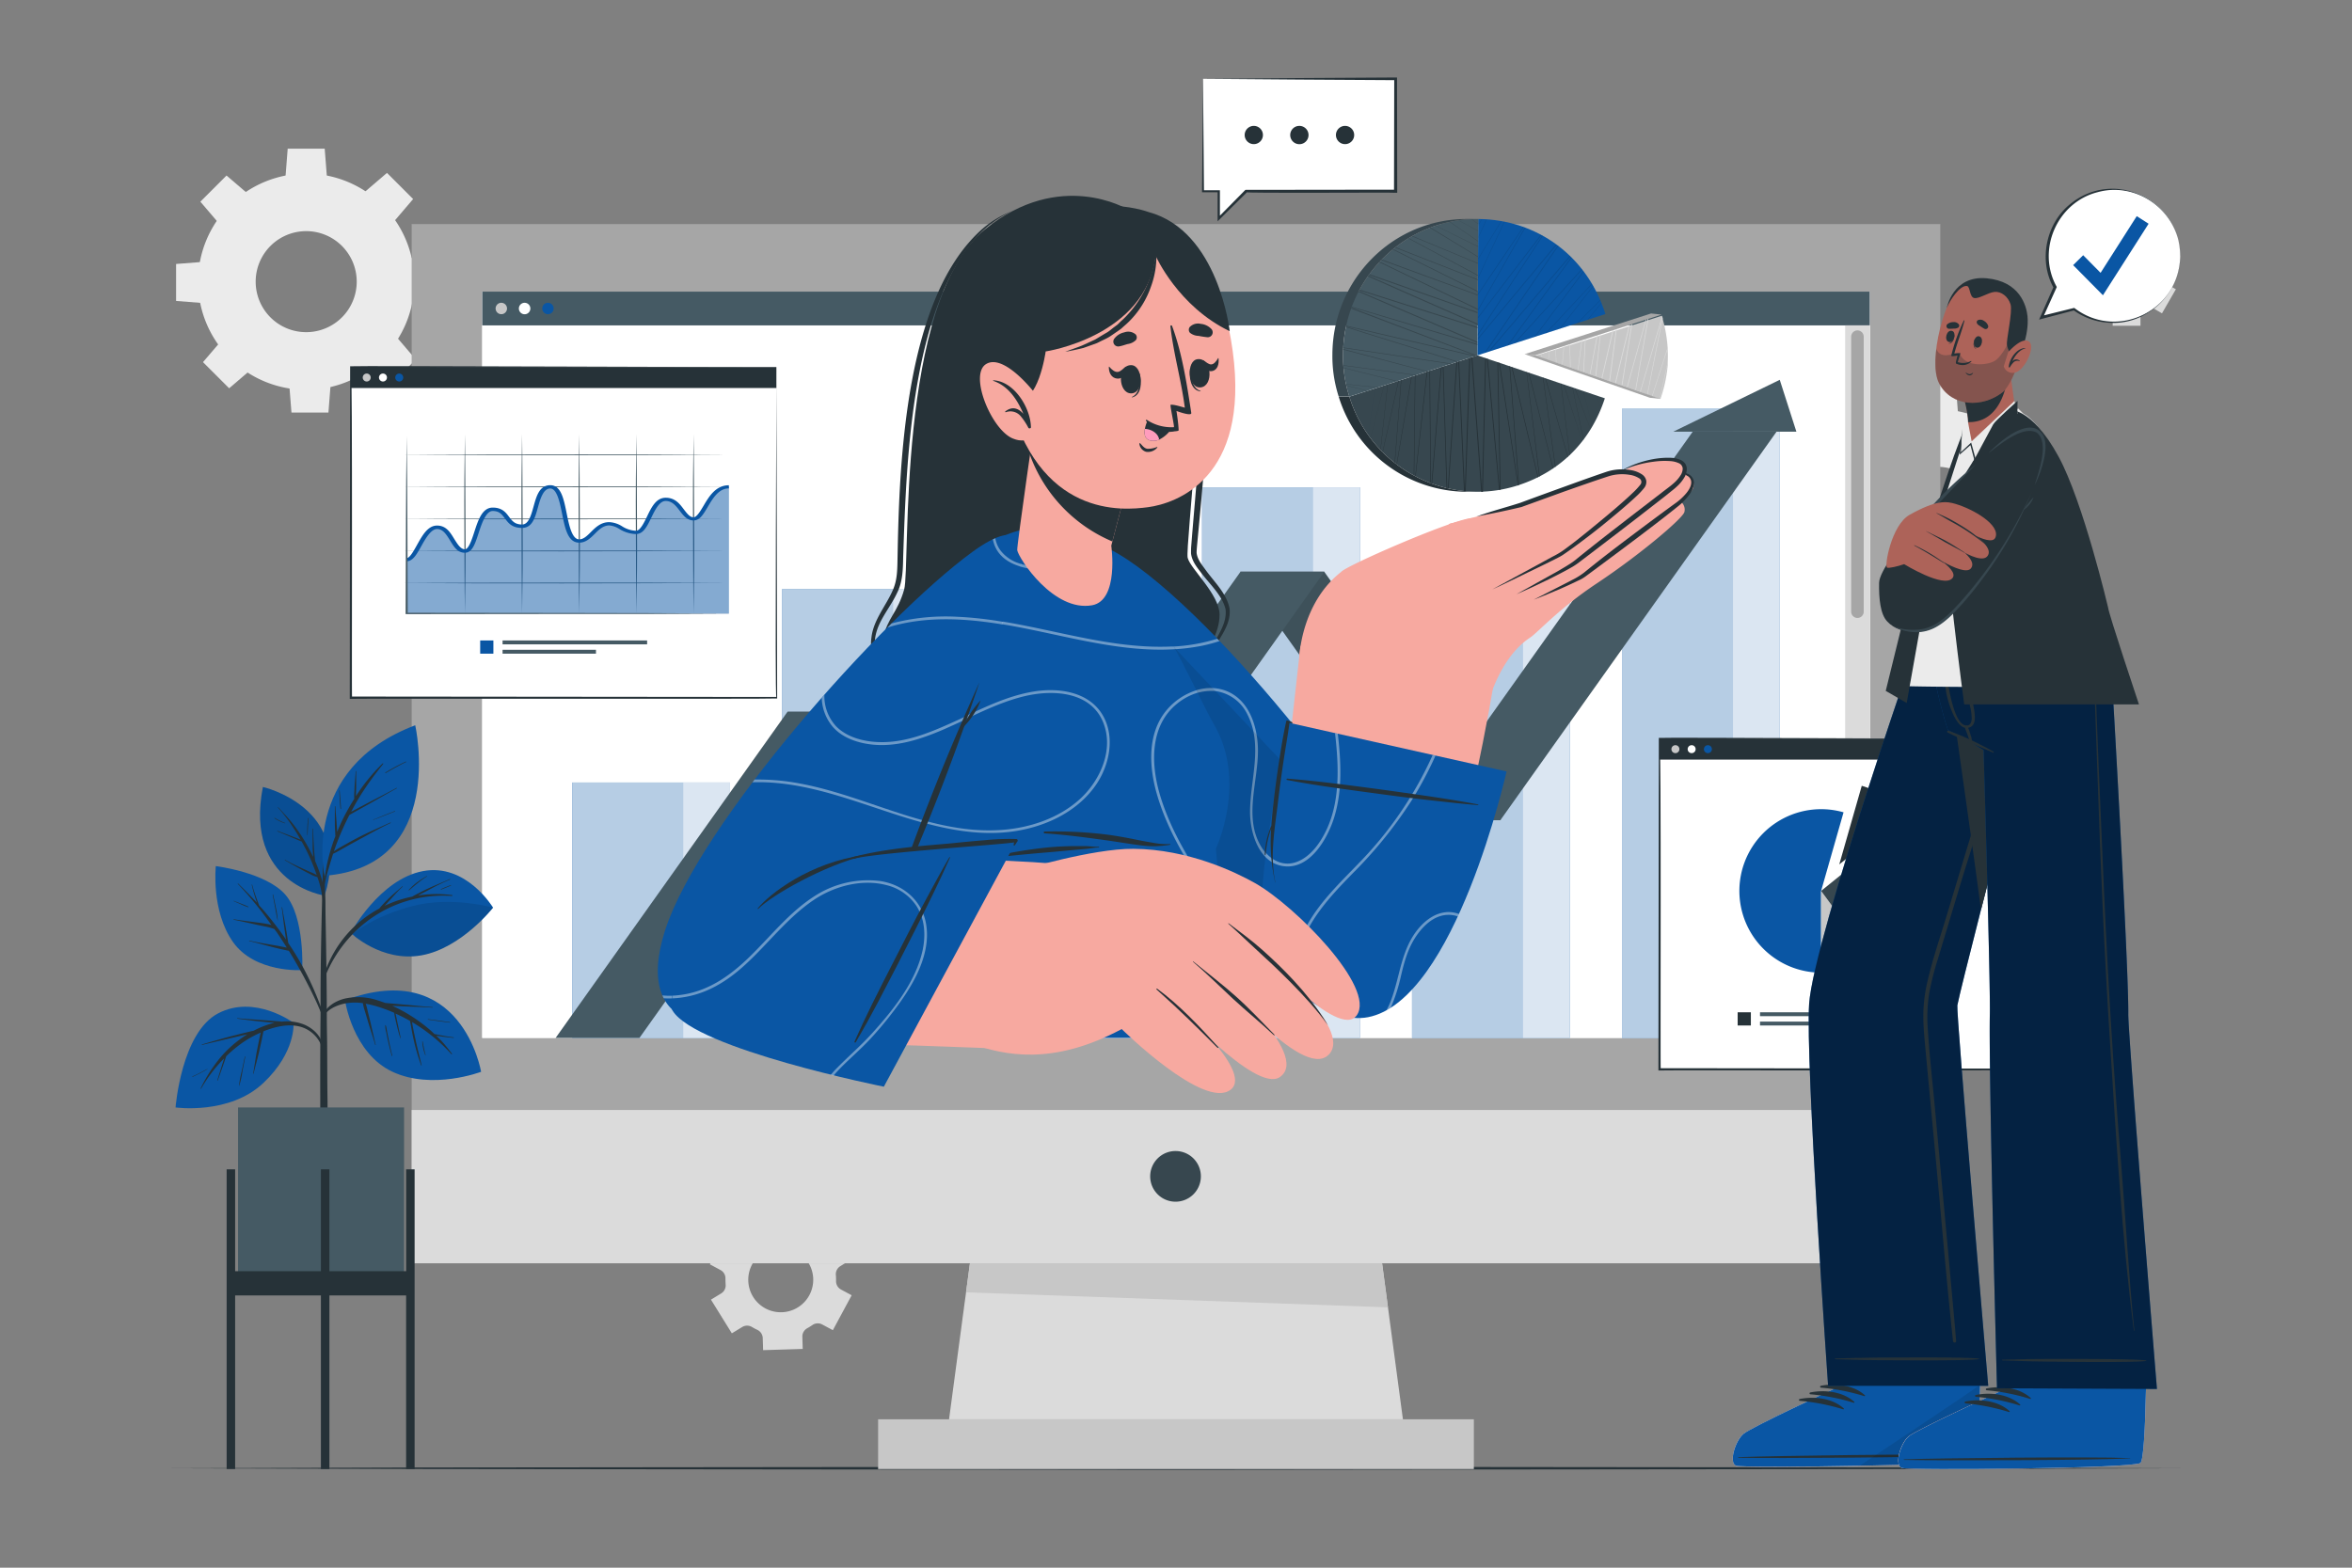 <svg xmlns="http://www.w3.org/2000/svg" viewBox="0 0 750 500"><rect x="0" y="0" width="750" height="500" fill="#808080" stroke="none"/><g id="freepik--background-complete--inject-57"><path d="M236.66,423.25a3,3,0,0,1,3.15,0l.81.46.84.42a3,3,0,0,1,1.76,2.61l.12,3.88,12.63-.39-.12-3.88a3,3,0,0,1,1.58-2.73,17.83,17.83,0,0,0,1.61-1,3,3,0,0,1,3.13-.2l3.41,1.83,6-11.14-3.41-1.83a3,3,0,0,1-1.57-2.72c0-.63,0-1.26-.06-1.88a3,3,0,0,1,1.39-2.83l3.29-2.05-6.66-10.74-3.31,2.06a3,3,0,0,1-3.14,0c-.26-.16-.53-.31-.81-.46l-.83-.42a3,3,0,0,1-1.76-2.61l-.12-3.88-12.63.39.12,3.87a3,3,0,0,1-1.58,2.72c-.55.31-1.09.64-1.61,1a3,3,0,0,1-3.13.2l-3.41-1.83-6,11.14,3.41,1.83a3,3,0,0,1,1.57,2.73q0,.94.06,1.89a3,3,0,0,1-1.4,2.82l-3.28,2,6.66,10.74Zm3.16-19.95a10.36,10.36,0,1,1,4.24,14A10.37,10.37,0,0,1,239.82,403.3Z" style="fill:#dbdbdb"></path><path d="M664.76,85.65a2.08,2.08,0,0,1,1,2c0,.21,0,.43,0,.65s0,.44,0,.66a2.06,2.06,0,0,1-1,1.94l-2.36,1.36,4.43,7.67,2.35-1.36a2.1,2.1,0,0,1,2.21.08,13,13,0,0,0,1.14.66,2.1,2.1,0,0,1,1.16,1.87v2.71h8.86v-2.71a2.1,2.1,0,0,1,1.16-1.87,11.66,11.66,0,0,0,1.14-.66,2.1,2.1,0,0,1,2.21-.08l2.35,1.36,4.43-7.67-2.37-1.36a2.13,2.13,0,0,1-1-2c0-.22,0-.43,0-.65s0-.44,0-.65a2.12,2.12,0,0,1,1-2l2.36-1.35-4.43-7.67L687.08,78a2.12,2.12,0,0,1-2.21-.07,11.82,11.82,0,0,0-1.15-.66,2.1,2.1,0,0,1-1.16-1.87V72.67H673.7v2.71a2.1,2.1,0,0,1-1.16,1.87,11.82,11.82,0,0,0-1.15.66,2.1,2.1,0,0,1-2.21.07l-2.34-1.35-4.43,7.67ZM678.13,81a7.26,7.26,0,1,1-7.25,7.26A7.26,7.26,0,0,1,678.13,81Z" style="fill:#dbdbdb"></path><path d="M63.16,89.84A34.48,34.48,0,1,0,97.64,55.36,34.48,34.48,0,0,0,63.16,89.84Zm18.37,0a16.11,16.11,0,1,1,16.11,16.1A16.1,16.1,0,0,1,81.53,89.84Z" style="fill:#ebebeb"></path><polygon points="91.01 56.79 104.27 56.79 103.54 47.41 91.74 47.41 91.01 56.79" style="fill:#ebebeb"></polygon><polygon points="116.25 61.26 125.63 70.64 131.74 63.48 123.4 55.14 116.25 61.26" style="fill:#ebebeb"></polygon><polygon points="130.94 82.27 130.94 95.53 140.32 94.79 140.32 83 130.94 82.27" style="fill:#ebebeb"></polygon><polygon points="126.47 107.5 117.09 116.88 124.25 123 132.59 114.66 126.47 107.5" style="fill:#ebebeb"></polygon><polygon points="105.46 122.19 92.2 122.19 92.94 131.58 104.73 131.58 105.46 122.19" style="fill:#ebebeb"></polygon><polygon points="80.22 117.72 70.85 108.35 64.73 115.5 73.07 123.84 80.22 117.72" style="fill:#ebebeb"></polygon><polygon points="65.54 96.72 65.54 83.46 56.15 84.19 56.15 95.98 65.54 96.72" style="fill:#ebebeb"></polygon><polygon points="70 71.48 79.38 62.1 72.23 55.98 63.89 64.32 70 71.48" style="fill:#ebebeb"></polygon><path d="M583.26,165a34.48,34.48,0,1,0,34.48-34.48A34.48,34.48,0,0,0,583.26,165Zm18.38,0a16.11,16.11,0,1,1,16.1,16.1A16.1,16.1,0,0,1,601.64,165Z" style="fill:#ebebeb"></path><polygon points="611.11 131.91 624.37 131.91 623.64 122.52 611.85 122.52 611.11 131.91" style="fill:#ebebeb"></polygon><polygon points="636.35 136.37 645.73 145.75 651.85 138.59 643.51 130.25 636.35 136.37" style="fill:#ebebeb"></polygon><polygon points="651.04 157.38 651.04 170.64 660.43 169.91 660.43 158.11 651.04 157.38" style="fill:#ebebeb"></polygon><polygon points="646.57 182.62 637.2 191.99 644.35 198.11 652.69 189.77 646.57 182.62" style="fill:#ebebeb"></polygon><polygon points="625.57 197.3 612.31 197.3 613.04 206.69 624.83 206.69 625.57 197.3" style="fill:#ebebeb"></polygon><polygon points="600.33 192.84 590.95 183.46 584.83 190.62 593.17 198.96 600.33 192.84" style="fill:#ebebeb"></polygon><polygon points="585.64 171.83 585.64 158.57 576.25 159.31 576.25 171.1 585.64 171.83" style="fill:#ebebeb"></polygon><polygon points="590.11 146.59 599.49 137.22 592.33 131.1 583.99 139.44 590.11 146.59" style="fill:#ebebeb"></polygon></g><g id="freepik--Floor--inject-57"><polygon points="54.54 468.29 134.65 468.04 214.77 467.96 375 467.79 535.23 467.95 615.35 468.04 695.46 468.29 615.35 468.53 535.23 468.62 375 468.79 214.77 468.62 134.65 468.53 54.54 468.29" style="fill:#263238"></polygon></g><g id="freepik--character-1--inject-57"><rect x="280.01" y="452.67" width="189.97" height="15.87" style="fill:#c7c7c7"></rect><polygon points="447.36 452.68 302.63 452.68 306.31 425.13 306.49 423.83 306.83 421.24 307 419.94 307.36 417.36 307.4 416.96 307.52 416.06 307.88 413.47 308.05 412.18 310.62 392.93 439.38 392.93 441.81 411.08 441.93 411.96 442.33 414.97 442.44 415.84 442.59 416.96 442.85 418.85 442.96 419.73 443.36 422.75 443.48 423.61 447.36 452.68" style="fill:#dbdbdb"></polygon><polygon points="442.59 416.96 308.05 412.18 310.62 392.93 439.38 392.93 442.59 416.96" style="fill:#c7c7c7"></polygon><rect x="131.27" y="71.46" width="487.45" height="331.46" style="fill:#a6a6a6"></rect><rect x="131.27" y="354.02" width="487.45" height="48.89" style="fill:#dbdbdb"></rect><path d="M382.93,375.18a8.08,8.08,0,1,1-8.07-8.07A8.07,8.07,0,0,1,382.93,375.18Z" style="fill:#37474f"></path><rect x="153.77" y="93.01" width="442.46" height="238.02" style="fill:#fff"></rect><rect x="153.77" y="93.01" width="442.46" height="238.02" style="fill:#fff"></rect><rect x="153.77" y="93.01" width="442.46" height="10.77" style="fill:#455a64"></rect><path d="M161.68,98.4a1.82,1.82,0,1,1-1.82-1.83A1.83,1.83,0,0,1,161.68,98.4Z" style="fill:#c7c7c7"></path><path d="M169.12,98.4a1.83,1.83,0,1,1-1.82-1.83A1.83,1.83,0,0,1,169.12,98.4Z" style="fill:#fff"></path><path d="M176.55,98.4a1.82,1.82,0,1,1-1.82-1.83A1.82,1.82,0,0,1,176.55,98.4Z" style="fill:#0A56A4"></path><rect x="588.38" y="103.78" width="7.85" height="227.25" style="fill:#dbdbdb"></rect><path d="M592.3,197.09h0a2,2,0,0,1-2-2V107.38a2,2,0,0,1,2-2h0a2,2,0,0,1,2,2v87.68A2,2,0,0,1,592.3,197.09Z" style="fill:#a6a6a6"></path><rect x="182.48" y="249.58" width="50.3" height="81.45" style="fill:#0A56A4"></rect><rect x="182.48" y="249.58" width="50.3" height="81.45" style="fill:#fff;opacity:0.7"></rect><rect x="217.88" y="249.58" width="14.91" height="81.45" style="fill:#fff;opacity:0.5"></rect><rect x="249.43" y="187.84" width="50.3" height="143.19" style="fill:#0A56A4"></rect><rect x="249.43" y="187.84" width="50.3" height="143.19" style="fill:#fff;opacity:0.7"></rect><rect x="284.82" y="187.84" width="14.91" height="143.19" style="fill:#fff;opacity:0.5"></rect><rect x="316.38" y="234.37" width="50.3" height="96.65" style="fill:#0A56A4"></rect><rect x="316.38" y="234.37" width="50.3" height="96.65" style="fill:#fff;opacity:0.7"></rect><rect x="351.77" y="234.37" width="14.91" height="96.65" style="fill:#fff;opacity:0.5"></rect><rect x="383.32" y="155.42" width="50.3" height="175.61" style="fill:#0A56A4"></rect><rect x="383.32" y="155.42" width="50.3" height="175.61" style="fill:#fff;opacity:0.7"></rect><rect x="418.72" y="155.42" width="14.91" height="175.61" style="fill:#fff;opacity:0.5"></rect><rect x="450.27" y="183.67" width="50.3" height="147.36" style="fill:#0A56A4"></rect><rect x="450.27" y="183.67" width="50.3" height="147.36" style="fill:#fff;opacity:0.7"></rect><rect x="485.66" y="183.67" width="14.91" height="147.36" style="fill:#fff;opacity:0.5"></rect><rect x="517.22" y="130.39" width="50.3" height="200.64" style="fill:#0A56A4"></rect><rect x="517.22" y="130.39" width="50.3" height="200.64" style="fill:#fff;opacity:0.7"></rect><rect x="552.61" y="130.39" width="14.91" height="200.64" style="fill:#fff;opacity:0.5"></rect><polygon points="251.15 227.02 277.88 227.02 334.2 306.24 307.46 306.24 251.15 227.02" style="fill:#455a64"></polygon><polygon points="251.15 227.02 277.88 227.02 334.2 306.24 307.46 306.24 251.15 227.02" style="opacity:0.1"></polygon><polygon points="395.52 182.35 422.26 182.35 478.57 261.58 451.84 261.58 395.52 182.35" style="fill:#455a64"></polygon><polygon points="395.52 182.35 422.26 182.35 478.57 261.58 451.84 261.58 395.52 182.35" style="opacity:0.1"></polygon><polygon points="277.85 227.02 251.11 227.02 177.18 331.03 203.91 331.03 277.85 227.02" style="fill:#455a64"></polygon><polygon points="422.3 182.35 395.57 182.35 307.5 306.24 334.24 306.24 422.3 182.35" style="fill:#455a64"></polygon><polygon points="566.5 137.69 539.76 137.69 451.7 261.58 478.44 261.58 566.5 137.69" style="fill:#455a64"></polygon><polygon points="533.56 137.69 572.83 137.69 567.52 121.14 533.56 137.69" style="fill:#455a64"></polygon><path d="M359.5,66.73S338,53.68,314.06,73.19C285.64,96.38,290.39,180.59,288.32,188s-5.37,9.06-6.78,15.72,3.95,11.29,4.51,13.71-6.7,14.38-6.7,14.38,36.43,11.4,59.78,7.93,50.06-18.16,50.06-18.16-4.91-7.66-4.75-11.18,4.48-8,4.45-14.41-9.36-14.62-10.17-18.09,7.07-66.71,2.54-89.13S359.5,66.73,359.5,66.73Z" style="fill:#263238"></path><path d="M390.45,219.82a33.89,33.89,0,0,1-4.78-8.09,4.86,4.86,0,0,1-.32-2.44c1.39-5.07,6.07-9.4,5.46-14.93-.95-4.26-4.89-7.9-7.5-11.3-1.47-1.93-3.23-3.95-3.52-6.57,0-.92,0-1.65.08-2.46,2.08-26.32,5.25-52.92,2.12-79.27-.86-6.13-2.09-12.37-5.28-17.77,3.58,5.19,5.08,11.5,6.25,17.61,4.18,26.37,1.19,53.19-1.26,79.57-.06.75-.14,1.58-.12,2.21.25,2.11,1.79,3.9,3.05,5.65,2.72,3.72,6.61,7.41,7.47,12.15.54,5.91-4.3,10.1-6.12,15.23a4.25,4.25,0,0,0,.19,2.16,37,37,0,0,0,4.28,8.25Z" style="fill:#263238"></path><path d="M277.68,228.42c1.65-3.18,4-7.16,5.38-10.37l0-.12a7.08,7.08,0,0,0-.88-1.43c-2.76-3.76-5-8.33-4.3-13.14.61-5.64,4.73-10.25,6.82-15.15,1.51-3.38,1.43-6.92,1.51-10.55.57-30.93,2.48-83.33,27.24-104.82a32,32,0,0,1,9.53-5.6,33.85,33.85,0,0,0-9.18,6C290.44,95.5,289.06,146.85,288,177.71c-.07,3.72-.13,7.72-1.81,11.12-2.35,5.17-6.31,9.09-7.13,14.7a15.85,15.85,0,0,0,2.29,10.26c.66,1.21,1.47,2.32,2.15,3.55a1.19,1.19,0,0,1,.18.66c-1.64,3.67-4,7-6,10.42Z" style="fill:#263238"></path><path d="M447.52,288.32c-5.1,23.2-35.85,27.15-40.36,22-18.25-20.95-37-61.05-57.23-105.78-15.83-35-4.82-35.67,9.68-26C393.35,201.1,450.26,275.86,447.52,288.32Z" style="fill:#0A56A4"></path><path d="M352,174.38c-1.14.71-2.3,1.4-3.48,2.06a49,49,0,0,1-6.39,3c0-.33,0-.64,0-.94A53.54,53.54,0,0,0,351,174C351.34,174.1,351.68,174.23,352,174.38Zm36.17,29.34a56.74,56.74,0,0,1-14.54,2.51,106.89,106.89,0,0,1-23.84-1.93l.1.22.33.73c10.83,1.92,21.71,2.89,32.66.79a48.81,48.81,0,0,0,6-1.57Zm37.34,56.64a44.77,44.77,0,0,0,1.71-9.86c-.26-.37-.52-.73-.79-1.09a40.44,40.44,0,0,1-3.31,14.89c-2,4.31-5.21,9.07-9.9,10.68s-8.77-1.11-11.09-5c-5.64-9.41-.83-20.91-1-31.05-.13-7.32-2.85-15.9-10.37-18.67-7-2.57-14.88,1.22-19.22,6.76-3.3,4.22-4.51,9.4-4.48,14.66l1,2.07c-.44-7.23,1.3-14.48,7.23-19.29a17.2,17.2,0,0,1,11.72-4.1,13.24,13.24,0,0,1,10.79,7.57c5,9.76.84,20.75.81,31,0,6.68,2.76,16.15,10.55,17.3C417.77,277.51,423.5,267.24,425.55,260.36Zm13.82,8.21c-1.61,1.92-3.3,3.81-5,5.63-6.93,7.27-14.66,14.28-18.91,23.57a32.45,32.45,0,0,0-3.12,14.43l1,.08a25.78,25.78,0,0,1,.71-7.79c2.56-10.47,10-18.41,17.34-25.92,2.94-3,5.79-6.08,8.5-9.26Z" style="fill:#fff;opacity:0.4"></path><path d="M447.52,288.33c-5.1,23.19-35.85,27.14-40.36,22-18.24-20.95-37-61.06-57.23-105.78-7.66-16.94-9.32-27.43-6-30.4L447.25,283.67A11,11,0,0,1,447.52,288.33Z" style="opacity:0.1"></path><path d="M414,304.93c-9.4-12.21-6.15-37.56.62-98.32.93-8.4,64.23-12.1,63.69-3.07-.68,11.37-9.8,56.62-12.42,63.34C453.08,299.75,420.42,313.22,414,304.93Z" style="fill:#f7a9a0"></path><path d="M427.66,182.41c-12.78,10-13.32,27.08-13.32,27.08l60,15.34s3.66-15,13.56-21.46c2.43-1.58,9.07-9.2,21.36-17.35,13.93-9.26,27.37-20.74,27.85-22.7.93-3.77-4.59-7.17-15.45-3.15S491,175.66,489.65,176a8.58,8.58,0,0,1-1.42.1h0c-.61-.16-12.1-11.9-19.45-10.81S428.83,180.65,427.66,182.41Z" style="fill:#f7a9a0"></path><path d="M473,191.24s27.91-3.91,32.21-7.91,33.75-24,34.76-27.78-4.6-7.16-15.45-3.15-30.66,15.5-32,15.88-26.19-.23-28.5.41S473,191.24,473,191.24Z" style="fill:#f7a9a0"></path><path d="M489.07,191.26c2.89-1.09,5.73-2.3,8.58-3.5q2.12-.93,4.22-1.92c.7-.34,1.4-.68,2.09-1,.35-.17.7-.38,1-.57s.73-.49,1-.7c4.94-3.65,9.9-7.34,14.83-11.05s9.82-7.43,14.66-11.33a19.46,19.46,0,0,0,3.26-3.46,8.73,8.73,0,0,0,1.16-2.15,4,4,0,0,0,.14-2.54,3.27,3.27,0,0,0-1.71-1.86,7,7,0,0,0-2.32-.63,16.75,16.75,0,0,0-4.64.19,20.56,20.56,0,0,1,4.58.24,6.7,6.7,0,0,1,2.08.74,2.47,2.47,0,0,1,1.23,1.55c.31,1.29-.47,2.71-1.35,3.84a18.27,18.27,0,0,1-3.23,3.1c-5,3.61-9.93,7.3-14.85,11s-9.82,7.45-14.62,11.37a22,22,0,0,1-3.82,2.37c-1.35.73-2.73,1.42-4.1,2.12Z" style="fill:#263238"></path><path d="M467.81,187.59s30.58-4.4,34.88-8.39,33.75-24,34.76-27.78-4.6-7.17-15.45-3.16-30.66,15.5-32,15.88-25.4,2.28-27.71,2.92S467.81,187.59,467.81,187.59Z" style="fill:#f7a9a0"></path><path d="M483.56,189.53c3.48-1.5,6.9-3.13,10.32-4.77,1.69-.84,3.38-1.7,5.06-2.6.84-.45,1.67-.91,2.5-1.39a23.09,23.09,0,0,0,2.4-1.65q9-6.83,18-13.77l9-7,2.22-1.78a22.89,22.89,0,0,0,2.2-1.92,12,12,0,0,0,1.84-2.38,5.14,5.14,0,0,0,.76-3.11,3,3,0,0,0-.73-1.59,3.83,3.83,0,0,0-1.36-.94,8.61,8.61,0,0,0-3-.62,26.17,26.17,0,0,0-5.75.45,33,33,0,0,0-10.66,4,35.21,35.21,0,0,1,10.77-3.18,25.36,25.36,0,0,1,5.56-.21,7.63,7.63,0,0,1,2.56.62,2,2,0,0,1,1.32,1.65,3.89,3.89,0,0,1-.69,2.28,11.25,11.25,0,0,1-1.68,2.05c-1.28,1.23-2.89,2.33-4.36,3.49l-9,6.92c-6,4.64-12,9.26-17.85,14a21.72,21.72,0,0,1-2.22,1.66c-.78.5-1.58,1-2.39,1.47-1.63,1-3.27,1.88-4.93,2.8Z" style="fill:#263238"></path><path d="M468.17,188.51s25.66-10,29.66-13.75,25-16.14,25.91-19.63-4.28-6.67-14.39-2.94-22.08,8.2-23.37,8.56-21.57,5.72-23.72,6.31S468.17,188.51,468.17,188.51Z" style="fill:#f7a9a0"></path><path d="M475.84,188c4.42-2,8.8-4.19,13.19-6.3,2.2-1.05,4.39-2.13,6.57-3.22l1.63-.83a13.81,13.81,0,0,0,1.62-1c1-.68,2-1.39,3-2.11,3.94-2.89,7.81-5.86,11.57-9,1.89-1.55,3.76-3.12,5.6-4.74.92-.81,1.83-1.62,2.73-2.47a23.27,23.27,0,0,0,2.6-2.78,3.06,3.06,0,0,0,.6-2.29,3.18,3.18,0,0,0-1.34-1.94,9,9,0,0,0-3.73-1.4,15.8,15.8,0,0,0-7.6.55c-4.65,1.57-9.22,3.23-13.81,4.89s-9.21,3.34-13.68,5c-2.29.74-4.64,1.42-7,2.12s-4.66,1.44-7,2.24c4.82-.86,9.57-1.87,14.34-3l13.8-5c4.59-1.61,9.2-3.25,13.8-4.75a14.42,14.42,0,0,1,6.84-.54,7.49,7.49,0,0,1,3.07,1.09,1.33,1.33,0,0,1,.4,2.1,22.45,22.45,0,0,1-2.38,2.56c-.87.84-1.76,1.65-2.67,2.46-1.81,1.62-3.65,3.19-5.52,4.76-3.74,3.1-7.48,6.22-11.34,9.18-1,.73-1.93,1.46-2.92,2.15a27.74,27.74,0,0,1-3.11,1.8L488.73,181Z" style="fill:#263238"></path><path d="M480.41,246.05l-69.22-15.49s-15.61,66.56-5.72,78.19c4.43,5.2,18.67,18,30.78,15.67C464.09,319,480.41,246.05,480.41,246.05Z" style="fill:#0A56A4"></path><path d="M409.17,276.24a9.73,9.73,0,0,1-5.63-2.9c0-.44.11-.86.15-1.29,2.4,2.69,5.84,4.2,9.57,2.93,4.69-1.61,7.92-6.37,9.9-10.68,4-8.85,3.76-19.1,2.76-28.56-.07-.65-.14-1.29-.22-1.93l.9.2c1,8.76,1.5,17.82-1.05,26.35C423.5,267.24,417.77,277.51,409.17,276.24ZM457.75,241l-.9-.2a119.27,119.27,0,0,1-22.51,33.42c-6.93,7.27-14.66,14.28-18.91,23.57-2.47,5.4-3.88,11.9-2.74,17.84.41.34.84.67,1.27,1a24.74,24.74,0,0,1,0-12.12c2.56-10.47,10-18.41,17.34-25.92a138.43,138.43,0,0,0,18.65-23A117.75,117.75,0,0,0,457.75,241Zm3.41,49.94c-3.52.27-6.53,2.5-8.75,5.11-5.52,6.5-5.9,14.9-8.7,22.61a26.23,26.23,0,0,1-1.61,3.6c.47-.25.92-.52,1.38-.82a56.22,56.22,0,0,0,3.26-10.18c1-4.26,2.1-8.4,4.5-12.15,2.29-3.57,5.86-7.18,10.37-7.32a8.41,8.41,0,0,1,3.25.51c.13-.26.25-.52.37-.79A9.31,9.31,0,0,0,461.16,290.92Z" style="fill:#fff;opacity:0.4"></path><path d="M410.39,248.76c7.85,1.51,15.76,2.6,23.68,3.67s15.84,2.16,23.78,3c4.49.5,9,1,13.48,1.35a.11.11,0,0,0,0-.21c-7.83-1.51-15.75-2.63-23.65-3.75s-15.84-2.17-23.78-3.14c-4.48-.54-9-1-13.48-1.35C410.23,248.35,410.16,248.72,410.39,248.76Z" style="fill:#263238"></path><path d="M411.94,230.29c-.7-.29-1.69-.61-1.73-.45-1,4.33-1.73,9-2.41,13.44s-1.24,8.7-1.74,13.07c-.27,2.35-.5,4.7-.65,7a25.11,25.11,0,0,0-2.11,9.2c0,.16.27.18.28,0a31.4,31.4,0,0,1,1.77-8.27,57.71,57.71,0,0,0,1.28,17.17s.06,0,.06,0c-1.86-8.41-.15-17.36.85-25.77.49-4.21,1.08-8.42,1.7-12.62s1.39-8.35,1.95-12.55c0,0,.74.18.89.2S412.08,230.35,411.94,230.29Z" style="fill:#263238"></path><path d="M393.43,331l-5.73-60.28s10.2-21.38-.73-39.93c-5.52-9.39-19.64-43.78-36.41-56.17-19.74-14.57-38.69-1.16-46.06,8.83-14.76,20-36.66,62.4-48.75,147.58Z" style="fill:#0A56A4"></path><path d="M351,175c-.81.51-1.64,1-2.47,1.45-6.93,3.84-15.38,6.62-23.27,4.23-5.05-1.53-7.65-4.41-8.57-8,.24-.15.5-.29.76-.43a9.15,9.15,0,0,0,1.49,3.28c2.86,3.93,8.18,5.17,12.78,5.12,6.71-.08,12.85-2.79,18.52-6.21l.29.21Zm1.46,103.63c-5.76-3.63-13.59-3.11-19.45,0-7.28,3.89-11.11,12.06-12.48,19.88-1.88,10.77.62,21.69,2.1,32.52h.8c-1.43-10.38-3.76-20.85-2.24-31.16,1.29-8.74,5.58-17.95,14.25-21.41,7.22-2.87,16.94-1.75,21,5.62,5.23,9.52-1.77,21-5.58,29.66-2.33,5.34-4.09,11.37-4,17.29h.91a28,28,0,0,1,.12-3.3c.91-10.15,6.85-18.56,9.82-28.09C360.05,292.2,359.76,283.21,352.49,278.62ZM280.7,281a30.2,30.2,0,0,0-16.29,2.3c-.07.35-.15.69-.24,1.05,5.7-2.58,12.3-3.61,18.3-2.1a16,16,0,0,1,9.58,6.52c2.78,4.2,3.14,9.33,2.1,14.16-2.22,10.25-9.43,19.21-16.31,26.8-.42.47-.84.91-1.27,1.36h1.21a116.35,116.35,0,0,0,9.49-11.73c4.94-7,9.6-16,8-24.81C294,287.09,288,282.08,280.7,281ZM330,220.5c-8.64,1.32-16.56,5.34-24.4,9s-16.36,7.48-25.3,7.18c-.82,0-1.65-.1-2.48-.2l-.31.84c8.14,1.05,16.1-1.58,23.48-4.78,8.42-3.65,16.54-8.26,25.52-10.45,8.73-2.13,20.66-1.76,25,7.68,4,8.81-.52,19.08-7.21,25.14s-15.88,9.13-24.82,9.78c-16.51,1.21-31.93-5.23-47.51-10.3-.07.26-.15.52-.23.78,18.73,6,38.56,14.42,58.38,8.46,7.61-2.28,14.73-6.63,19.31-13.23,4.4-6.34,6.26-15.5,2.12-22.44C347.12,220.62,337.73,219.32,330,220.5Zm44.3-14.31c-.2,0-.4,0-.6,0-23,1.08-44.92-8.4-67.78-9.49a77.9,77.9,0,0,0-10.13.12l-.52.92a95,95,0,0,1,22,1c19,2.8,38.14,9.55,57.49,8.31C374.6,206.78,374.44,206.49,374.27,206.19Zm15.25,83.71c-7.79-11.68-15.86-23.2-19.8-36.85-2.8-9.72-3-21.67,5.58-28.6a19,19,0,0,1,6.57-3.51l-.4-.79a20.41,20.41,0,0,0-9.91,6.86c-5.78,7.38-5.15,17.75-2.69,26.27,4.12,14.27,12.71,26.29,20.83,38.53Z" style="fill:#fff;opacity:0.4"></path><path d="M333.07,265.21a136.23,136.23,0,0,1,20.09,1c3.3.45,6.56,1.05,9.83,1.73,1.63.33,3.26.61,4.9.89a21.46,21.46,0,0,0,5.18.37.12.12,0,0,1,0,.24,38.33,38.33,0,0,1-4.9.47,36.31,36.31,0,0,1-4.77-.34c-3.35-.43-6.69-1-10-1.48-6.76-.93-13.52-1.86-20.34-2.3C332.74,265.75,332.75,265.22,333.07,265.21Z" style="fill:#263238"></path><path d="M317.34,273a146.34,146.34,0,0,1,16.38-2.68c2.75-.28,5.5-.41,8.27-.46,1.33,0,2.65,0,4,0s2.91.23,4.37.22c.15,0,.18.24,0,.24-1.37,0-2.74.32-4.11.44s-2.75.24-4.12.36c-2.75.25-5.5.53-8.25.75-5.51.45-11,1-16.48,1.58A.23.23,0,0,1,317.34,273Z" style="fill:#263238"></path><path d="M301.8,184.18c-39.36,39-89.25,121.51-80.31,138.44,10,18.85,64.79-35.87,64.61-39.1-.13-2.45,19.5-52.66,34.37-89.17S311.54,174.53,301.8,184.18Z" style="fill:#f7a9a0"></path><path d="M286.47,283.58c1.71-5.37,28.39-71.58,36-92.52,6.87-18.8,3.45-26.58-12.36-15.06-29.12,21.22-87,86.6-98,120.63-10.57,32.78,16.67,35.77,39.18,20.86C269.75,305.27,286.47,283.58,286.47,283.58Z" style="fill:#0A56A4"></path><path d="M280.7,281a19,19,0,0,1,6,2l-.24.67-.07.1a17.3,17.3,0,0,0-3.92-1.48c-7.76-2-16.54.36-23.06,4.76-8.32,5.61-14.43,13.83-21.76,20.56-6,5.54-12.81,9.71-21.08,10.65a27,27,0,0,1-4.93.13,8.58,8.58,0,0,1-.42-.92,24.87,24.87,0,0,0,4.88,0c9.09-.91,16.29-5.9,22.69-12.1,6.78-6.57,12.74-14.29,20.77-19.44A31.35,31.35,0,0,1,280.7,281Zm-25.09-31a71.49,71.49,0,0,0-15-1.37c-.22.29-.44.59-.67.88,10.54-.38,21,2.26,31,5.43,7.73,2.45,15.65,5.36,23.68,7.53.1-.23.18-.45.27-.68C281.73,258.23,268.88,252.53,255.61,250Zm24.66-13.31c-4.85-.17-10.1-1.48-13.61-5a14.16,14.16,0,0,1-3.78-10.07c-.28.33-.57.64-.85,1a15,15,0,0,0,3.65,9.34c2.89,3.19,7.16,4.76,11.32,5.37,8.31,1.22,16.43-1.46,24-4.72,2.24-1,4.47-2,6.71-3.07l.46-1.18-2.56,1.21C297.65,233.18,289.21,237,280.27,236.68Zm25.62-39.94a67.8,67.8,0,0,0-21.6,2.09L283,200.16l1.19-.37c10.75-3.09,22.15-2.64,33.12-1,.74.11,1.49.22,2.23.35.11-.27.21-.54.31-.81A118.14,118.14,0,0,0,305.89,196.74ZM319,175.52a9.09,9.09,0,0,1-1.61-3.85c-.25.1-.52.23-.79.36.77,3.88,3.36,7,8.72,8.64l.17.05c.06-.29.1-.58.14-.86A12.13,12.13,0,0,1,319,175.52Z" style="fill:#fff;opacity:0.4"></path><path d="M283.06,292.14a776.66,776.66,0,0,1,29.26-74.51,777.69,777.69,0,0,1-29.26,74.51Z" style="fill:#263238"></path><path d="M306.91,232.15a32.36,32.36,0,0,1,5.8-8.78,23.36,23.36,0,0,1-5.8,8.78Z" style="fill:#263238"></path><path d="M222.14,322.23c10.58,11,34.52,9.74,95.1,12.14,8.38.33,26.64-58.2,17.7-59-11.25-1-55.14-2.56-58.37-2.27C249.38,275.55,215,314.74,222.14,322.23Z" style="fill:#f7a9a0"></path><path d="M325.57,277.51s22.76-6.88,35.84-6.79c17.51.13,32.58,7.44,38.71,10.89,12.8,7.19,38.77,33.43,32.51,42.23-5.66,8-30.85-20.2-30.85-20.2s30.42,24.48,21.84,32.81-35.95-26-35.95-26,30.69,25.85,20.48,33.05c-7.71,5.44-34.26-24.28-34.26-24.28s26.22,22.4,18.53,28.33c-8.5,6.56-34.73-19.34-34.73-19.34-22.09,11.8-37.43,8.38-48.05,4.64C307.06,331.93,325.57,277.51,325.57,277.51Z" style="fill:#f7a9a0"></path><path d="M391.81,294.5c3.67,2.75,7.41,5.5,10.83,8.56s6.74,6.25,9.86,9.62c7.65,8.26,11.15,14.63,10.89,14.26-6.12-8.75-18.2-19.9-21.62-23s-6.67-6.28-10.09-9.34C391.6,294.55,391.72,294.43,391.81,294.5Z" style="fill:#263238"></path><path d="M380.52,306.65c4.54,3.71,9.19,7.23,13.57,11.14s8.16,8,12.24,12.15c.31.32,0,.38-.29.07-4.25-4-8.48-7.4-12.77-11.37s-8.43-8.1-12.85-11.89C380.35,306.69,380.45,306.59,380.52,306.65Z" style="fill:#263238"></path><path d="M369,315.34c7.23,5.31,13.48,12,19.45,18.61.29.34-.07.38-.4.06-6.34-6.32-11.28-11.31-19.24-18.42C368.65,315.48,368.8,315.22,369,315.34Z" style="fill:#263238"></path><path d="M324.06,268.35l-42.22,78.24s-59.91-12-67.36-24.25c-5.32-8.77,31-45.85,61-49.56Z" style="fill:#0A56A4"></path><path d="M287.27,319.31a117.49,117.49,0,0,1-9.71,12c-3.47,3.75-7.46,7-10.9,10.75-.29.32-.56.63-.82,1l-.92-.23a24,24,0,0,1,2-2.22c3.59-3.68,7.49-7,11-10.86,6.88-7.59,14.09-16.55,16.31-26.8,1-4.83.68-10-2.1-14.16a16,16,0,0,0-9.58-6.52c-7.76-2-16.54.36-23.06,4.76-8.32,5.61-14.43,13.83-21.76,20.56-6,5.54-12.81,9.71-21.08,10.65-.78.09-1.56.15-2.36.18a6.23,6.23,0,0,1,.26-.88c.54,0,1.09-.06,1.63-.12,9.09-.91,16.29-5.9,22.69-12.1,6.78-6.57,12.74-14.29,20.77-19.44A31.35,31.35,0,0,1,280.7,281c7.28,1.13,13.25,6.14,14.58,13.55C296.87,303.34,292.21,312.33,287.27,319.31Z" style="fill:#fff;opacity:0.4"></path><path d="M241.64,289.71c3.76-4.63,16.54-14.59,33.86-17,.15,0,.22.21.07.25-12.73,3-29.77,12.76-33.77,16.91C241.7,290,241.54,289.83,241.64,289.71Z" style="fill:#263238"></path><path d="M272.47,332.24c3.47-7.86,7.36-15.53,11.27-23.18s7.81-15.33,11.91-22.89c2.32-4.27,4.62-8.56,7.08-12.75.07-.11.27,0,.21.09-3.46,7.85-7.32,15.54-11.17,23.2s-7.81,15.34-11.83,23q-3.39,6.45-7.08,12.75C272.74,332.62,272.37,332.47,272.47,332.24Z" style="fill:#263238"></path><path d="M324,267.6a76.24,76.24,0,0,0-10,.38c-3.33.26-6.67.58-10,.92-6.62.68-20.72,1.38-32.44,4.56-.13,0,.71.48.83.44,5.5-1.8,47.63-4.57,51-5.22a4.79,4.79,0,0,0-.17.77c0,.17.19.34.33.18.34-.39.54-.81.84-1.22A.48.48,0,0,0,324,267.6Z" style="fill:#263238"></path><path d="M324.37,175.5c.54,2.73,11.62,19.76,23.89,17.54,8.64-1.57,6.1-19,6.1-19l6.34-24.21-30-20.55S324.16,174.35,324.37,175.5Z" style="fill:#f7a9a0"></path><path d="M328.44,145.12a47.78,47.78,0,0,0,26.27,27.58l6-22.85-30-20.56S329.69,136.44,328.44,145.12Z" style="fill:#263238"></path><path d="M393.1,112.1c5.5,40.62-18.25,48.49-27,49.66-8,1.06-35.23,3.67-44.91-36.17s7.5-55.23,25.59-58.62S387.59,71.47,393.1,112.1Z" style="fill:#f7a9a0"></path><path d="M385.05,107.56a27,27,0,0,1-2.82-.43,4.59,4.59,0,0,1-2.79-1,1.47,1.47,0,0,1-.1-1.78,3.65,3.65,0,0,1,3.53-1.06,5.37,5.37,0,0,1,3.46,1.69A1.57,1.57,0,0,1,385.05,107.56Z" style="fill:#263238"></path><path d="M356.84,110.48c1-.17,1.81-.49,2.74-.75a4.6,4.6,0,0,0,2.66-1.3,1.45,1.45,0,0,0-.11-1.78,3.64,3.64,0,0,0-3.63-.64,5.31,5.31,0,0,0-3.23,2.08A1.56,1.56,0,0,0,356.84,110.48Z" style="fill:#263238"></path><path d="M363.41,119.17c0-.1-.21.15-.19.27.31,2.78.21,6-2.25,7.16-.07,0-.05.18,0,.16C364.06,126.07,364.16,121.76,363.41,119.17Z" style="fill:#263238"></path><path d="M360.67,116.46c-4.53,0-4.14,9.06.06,9S364.47,116.44,360.67,116.46Z" style="fill:#263238"></path><path d="M358.91,117c-.77.55-1.5,1.48-2.45,1.62s-2-.76-2.73-1.64c-.08-.09-.16,0-.15.11,0,1.74.79,3.48,2.66,3.66,1.71.17,2.86-1.42,3.22-3.18C359.52,117.26,359.22,116.79,358.91,117Z" style="fill:#263238"></path><path d="M379.5,117.57c0-.11.22.12.22.24,0,2.8.5,6,3.07,6.85.08,0,.08.17,0,.16C379.66,124.49,379.06,120.22,379.5,117.57Z" style="fill:#263238"></path><path d="M381.9,114.55c4.51-.49,5.18,8.53,1,9S378.13,115,381.9,114.55Z" style="fill:#263238"></path><path d="M383.83,115c.75.42,1.52,1.24,2.38,1.23s1.65-1,2.22-2c.05-.1.13,0,.14.09.18,1.72-.26,3.56-1.89,4s-2.72-1-3.26-2.68C383.32,115.34,383.53,114.84,383.83,115Z" style="fill:#263238"></path><path d="M363.6,141.4c.64.69,1.28,1.62,2.29,1.74a7.46,7.46,0,0,0,3.05-.58.1.1,0,0,1,.11.15,3.81,3.81,0,0,1-3.62,1.38,3,3,0,0,1-2.11-2.57C363.28,141.36,363.5,141.31,363.6,141.4Z" style="fill:#263238"></path><path d="M375.15,131.07s.66,4.18.69,6.15c0,.19-.47.28-1.14.34,0,0-.05,0-.08,0a9.42,9.42,0,0,1-9.19-3.35c-.14-.19.1-.4.29-.28a14.18,14.18,0,0,0,8.63,2.31c.13-.55-1.36-7.12-1.05-7.14,1.08-.12,3.22.58,4.51.93-1.11-8.73-3.61-17.23-4.59-25.94a.27.27,0,0,1,.52-.14c3.25,8.72,4.75,18.74,6.13,27.74C380.05,132.81,376,131.39,375.15,131.07Z" style="fill:#263238"></path><path d="M373.42,136.93a10,10,0,0,1-3.79,3.28,4.45,4.45,0,0,1-2.69.32c-2-.41-2.13-2.2-1.86-3.75a10.5,10.5,0,0,1,.75-2.4A12.8,12.8,0,0,0,373.42,136.93Z" style="fill:#263238"></path><path d="M369.63,140.21a4.45,4.45,0,0,1-2.69.32c-2-.41-2.13-2.2-1.86-3.75C367.19,136.88,369.34,138.19,369.63,140.21Z" style="fill:#ff9cbd"></path><path d="M323.73,128c7.43,1.1,9.71-15.91,9.71-15.91s31.84-4.69,35.09-30.46c0,0,7.15,16.14,23.6,24,0,0-3.55-32-25.88-38,0,0-24.52-9.28-41.88,12.16C306.58,101.69,318.75,127.24,323.73,128Z" style="fill:#263238"></path><path d="M368.68,79.7A28,28,0,0,1,367,91.46a29.09,29.09,0,0,1-6.21,10.3,25.52,25.52,0,0,1-2.19,2.1l-1.12,1c-.4.3-.82.59-1.23.88-.84.56-1.65,1.16-2.5,1.69s-1.79.93-2.69,1.37c-.45.22-.89.46-1.34.66l-1.41.51-2.82,1c-1.92.49-3.87.88-5.81,1.24,1.84-.75,3.72-1.31,5.52-2.07l2.65-1.22,1.33-.61c.42-.23.83-.5,1.24-.74.83-.51,1.65-1,2.49-1.48s1.54-1.15,2.31-1.72l1.16-.86,1-1a24.34,24.34,0,0,0,2.05-2A33.62,33.62,0,0,0,365.73,91a34.8,34.8,0,0,0,1.9-5.48A32.88,32.88,0,0,0,368.68,79.7Z" style="fill:#263238"></path><path d="M329.67,125s-9.57-12.35-15.22-8.89,2,21.67,8.91,23.88a6.94,6.94,0,0,0,9.11-4.16Z" style="fill:#f7a9a0"></path><path d="M316.76,121.29c-.11,0-.12.15,0,.19,4.88,1.7,7.61,6,9.59,10.52-1.5-1.7-3.49-2.58-5.78-.78-.12.1,0,.29.15.25a4.26,4.26,0,0,1,4.76,1.27,20.21,20.21,0,0,1,2.43,3.68c.25.42,1,.15.82-.33,0,0,0-.07,0-.11C328.49,129.89,323.34,121.6,316.76,121.29Z" style="fill:#263238"></path></g><g id="freepik--speech-bubble-2--inject-57"><path d="M695.22,81.56a21.19,21.19,0,0,1-33.83,17L651,101.23l4.33-9.67a21,21,0,0,1-2.51-10,21.2,21.2,0,0,1,42.4,0Z" style="fill:#fff"></path><path d="M695.22,81.56c.18,12.22-10.89,22.43-23.05,21.35a21.33,21.33,0,0,1-11-4l.3.06-10.37,2.73-.88.24.37-.84,4.29-9.69v.43c-4.9-8.71-2.51-20.49,5.23-26.73,13.92-11.48,35.09-1.54,35.09,16.5Zm0,0C695.28,68,682,57.68,668.93,61.28c-12.9,3.23-19.56,18.38-13.18,30.05l.11.21-.09.21-4.36,9.66-.51-.61,10.4-2.57.17,0,.13.1c13.77,10.42,33.53.5,33.62-16.73Z" style="fill:#263238"></path><polygon points="670.58 94.17 661.08 84.56 664.28 81.4 669.83 87.02 681.36 68.94 685.14 71.36 670.58 94.17" style="fill:#0A56A4"></polygon></g><g id="freepik--speech-bubble-1--inject-57"><polygon points="383.62 25.14 383.62 60.98 388.65 60.98 388.65 69.67 397.34 60.98 445.05 60.98 445.05 25.14 383.62 25.14" style="fill:#fff"></polygon><path d="M383.62,25.14l.3,35.84-.3-.3,5,0H389V61l0,8.69-.63-.26L397,60.68c.15-.16.11-.13.3-.13l47.71-.06-.49.49.07-35.84.42.43c-15.31-.06-46.12-.3-61.43-.43Zm0,0c15.53-.13,46.33-.37,61.86-.43v.43L445.54,61v.49h-.49c.11-.17-48.82.2-47.41-.19l-8.73,8.65-.64.64v-.9l0-8.69.33.32-5,0h-.3V61l.3-35.84Z" style="fill:#263238"></path><path d="M426,43.06a2.91,2.91,0,1,0,2.91-2.91A2.91,2.91,0,0,0,426,43.06Z" style="fill:#263238"></path><path d="M411.42,43.06a2.92,2.92,0,1,0,2.91-2.91A2.91,2.91,0,0,0,411.42,43.06Z" style="fill:#263238"></path><path d="M396.9,43.06a2.91,2.91,0,1,0,2.91-2.91A2.91,2.91,0,0,0,396.9,43.06Z" style="fill:#263238"></path></g><g id="freepik--Plant--inject-57"><path d="M103.51,285.63S77.83,282,83.83,251C83.83,251,112.52,257.48,103.51,285.63Z" style="fill:#0A56A4"></path><path d="M103.51,285.63S77.83,282,83.83,251C83.83,251,112.52,257.48,103.51,285.63Z" style="opacity:0.1"></path><path d="M102.21,279.16a47.64,47.64,0,0,0-1.75-4.62c0-.2,0-.4-.06-.59,0-.42-.08-.85-.11-1.28-.07-.92-.13-1.85-.19-2.77-.11-1.86-.22-3.71-.25-5.56a.08.08,0,0,0-.16,0c0,1.86,0,3.71,0,5.56,0,.93.09,1.86.15,2.78,0,.21,0,.41,0,.62a54.83,54.83,0,0,0-5.14-8.8c-.89-1.24-1.81-2.42-2.81-3.56s-2.11-2.29-3.14-3.45c-.07-.08-.18,0-.11.11a46,46,0,0,1,5,6.58c.78,1.18,1.51,2.39,2.22,3.63l-.24-.1-.92-.37-2.09-.79L88.5,265c-.09,0-.14.11-.06.15,1.36.54,2.72,1.12,4.06,1.7l2,.85,1,.42a3.23,3.23,0,0,0,.68.24c.51.93,1,1.86,1.5,2.81a66.74,66.74,0,0,1,3.14,7.4l.18.53a13.93,13.93,0,0,0-2.1-1l-2.66-1.21c-1.8-.83-3.59-1.67-5.31-2.64-.09-.05-.17.08-.08.13,1.76,1,3.49,2,5.26,2.95.88.48,1.77.95,2.68,1.39a8.38,8.38,0,0,0,2.41,1,30.32,30.32,0,0,1,1.68,7.28c.29,3.51.26,7,.34,10.55a0,0,0,1,0,.09,0c.26-3.18.4-6.4.41-9.6A27.74,27.74,0,0,0,102.21,279.16Z" style="fill:#263238"></path><path d="M98.26,260.93A31.24,31.24,0,0,0,98,266.4c0,.05.08,0,.08,0,.1-1.81.12-3.62.33-5.42C98.42,260.87,98.27,260.83,98.26,260.93Z" style="fill:#263238"></path><path d="M90.92,262.48a19.51,19.51,0,0,1-3.31-1.62c-.08-.06-.16.08-.07.14a12.76,12.76,0,0,0,3.33,1.59C90.94,262.61,91,262.51,90.92,262.48Z" style="fill:#263238"></path><path d="M104.33,334.83c0-2.83-.08-5.67-.11-8.51,0-9.42-.13-18.84-.3-28.26q-.19-11.22-.52-22.44s0-.07-.07-.1l0-6.12c0-.06-.06-.08-.12-.08s-.13,0-.13.08l0,6.14a.11.11,0,0,0-.06.09c-.38,13.31-.72,26.62-.8,39.94,0,2.7,0,5.41,0,8.12q-.14,13-.1,26c0,1.39,0,2.77,0,4.15,0,7.94.08,15.88.08,23.83,0,.43.48.64,1,.66s1.19-.21,1.19-.7c0-8.76.06-17.52.06-26.27C104.35,345.88,104.37,340.35,104.33,334.83Z" style="fill:#263238"></path><path d="M93.6,326.21s-12.34-9.15-24.06-3-13.56,30-13.56,30,17.21,2.46,28.05-7.85C94.47,335.47,93.6,326.21,93.6,326.21Z" style="fill:#0A56A4"></path><path d="M97,326.78a14.71,14.71,0,0,0-7.15-.93,9.66,9.66,0,0,0-1.52-.15l-1.74-.13c-1.2-.1-2.4-.17-3.6-.26-2.43-.18-4.88-.33-7.31-.57-.09,0-.1.14,0,.15,2.41.31,4.81.65,7.22.89,1.24.13,2.48.26,3.73.35l.9.09c-.37.08-.74.16-1.1.27a29.38,29.38,0,0,0-5.59,2.27c-1,.18-1.94.45-2.9.67-1.52.36-3,.76-4.56,1.15-3,.79-6,1.67-9,2.54a.08.08,0,0,0,.05.15c3-.73,6-1.4,8.94-2.11,1.45-.34,2.9-.68,4.34-1l1.14-.26a36.1,36.1,0,0,0-8.78,7.63,48.29,48.29,0,0,0-6.1,9.62c0,.09.08.18.13.09a46.74,46.74,0,0,1,7.39-9.69c-.06.16-.11.33-.16.49l-.69,2.18c-.46,1.46-.92,2.91-1.36,4.37,0,.1.12.13.16,0,.52-1.41,1-2.83,1.51-4.25l.73-2.08c.13-.36.25-.72.37-1.09l.12-.33a44.06,44.06,0,0,1,4.38-3.73,33.08,33.08,0,0,1,6.56-3.76c0,.22-.09.43-.13.63-.12.57-.25,1.13-.36,1.69-.24,1.17-.47,2.35-.7,3.52-.46,2.39-.75,4.81-1.2,7.2,0,.1.13.13.15,0,.56-2.41,1.27-4.77,1.81-7.18.26-1.21.53-2.41.79-3.62.11-.56.22-1.13.34-1.69.06-.32.14-.63.17-.95l.67-.28c3.24-1.19,6.82-2.07,10.28-1.4a10.1,10.1,0,0,1,7.43,5.95c.11.27.54.1.47-.17C102.16,330.12,99.68,327.92,97,326.78Z" style="fill:#263238"></path><path d="M78.07,337l-1,4.69a35.38,35.38,0,0,0-.86,4.57c0,.06.08.06.1,0a34.42,34.42,0,0,0,1-4.6c.3-1.55.61-3.09.91-4.64A.08.08,0,0,0,78.07,337Z" style="fill:#263238"></path><path d="M66.12,340.93c-1.57.8-3.1,1.71-4.74,2.36a.08.08,0,1,0,.07.14A50,50,0,0,0,66.16,341S66.16,340.91,66.12,340.93Z" style="fill:#263238"></path><path d="M96.38,309.41s-15.09,1-22.11-9-5.45-24.17-5.45-24.17,15.86,1.93,22.15,9.08S96.38,309.41,96.38,309.41Z" style="fill:#0A56A4"></path><path d="M103.47,324.3c-.53-1.61-1.18-3.21-1.78-4.79s-1.22-3-1.88-4.52a91.83,91.83,0,0,0-4.53-8.9c-1.06-1.83-2.2-3.61-3.38-5.37,0-.26-.08-.53-.12-.8-.07-.47-.13-.93-.21-1.4-.15-1-.31-1.91-.47-2.86-.35-2.09-.78-4.16-1.11-6.24,0-.1-.17-.1-.16,0,.31,2.06.51,4.13.8,6.19.14,1,.28,2,.43,3,0,.36.11.73.17,1.09a108.92,108.92,0,0,0-7.47-9.68c-.36-.42-.73-.82-1.1-1.23a2.55,2.55,0,0,0-.14-.35l-.33-.86-.65-1.8c-.42-1.19-.8-2.38-1.12-3.59,0-.1-.18-.05-.15,0,.3,1.24.62,2.48,1,3.7.17.59.36,1.18.57,1.76,0,.09.07.19.11.29-1.93-2.11-3.94-4.13-6-6.13-.08-.08-.18,0-.11.11a108.34,108.34,0,0,1,10.69,13.1,9,9,0,0,0-1.11-.28c-1.17-.23-2.34-.39-3.51-.54-2.46-.32-4.91-.63-7.36-1-.1,0-.14.13,0,.15,2.34.46,4.66,1,7,1.52,1.09.25,2.19.47,3.3.68a21.72,21.72,0,0,1,2.65.76c.24.35.49.69.74,1q1.65,2.43,3.21,4.92l-1.54-.3q-1.75-.35-3.51-.63c-2.3-.38-4.61-.78-6.88-1.3-.1,0-.14.13,0,.15,2.31.54,4.59,1.18,6.89,1.79q1.65.43,3.33.81l1.68.36a4.65,4.65,0,0,0,.68.12q3.3,5.36,6.19,11,1.26,2.46,2.44,5c.8,1.71,1.49,3.46,2.24,5.2C103,324.83,103.59,324.68,103.47,324.3Z" style="fill:#263238"></path><path d="M88,289.61c-.29-1.43-.59-2.87-.91-4.3a.08.08,0,0,0-.15,0c.28,1.42.55,2.83.81,4.25s.46,2.85.86,4.23c0,0,.05,0,0,0A30.17,30.17,0,0,0,88,289.61Z" style="fill:#263238"></path><path d="M79.21,289.19c-.7-.34-1.44-.63-2.17-.91-.38-.15-.76-.29-1.14-.45l-.58-.23a2.82,2.82,0,0,1-.64-.28c-.12-.08-.19.11-.07.13a3,3,0,0,1,.64.27l.57.25,1.1.49a20.31,20.31,0,0,0,2.23.89A.09.09,0,0,0,79.21,289.19Z" style="fill:#263238"></path><path d="M111.83,297.54s9.14-17.06,23-19.7,22.4,11.65,22.4,11.65-10.13,12.95-22.88,15.21S111.83,297.54,111.83,297.54Z" style="fill:#0A56A4"></path><path d="M144.18,285.49a37.57,37.57,0,0,0-10.9.12l.62-.33c1-.52,2-1,3.08-1.59a71.54,71.54,0,0,1,6.53-3.18.08.08,0,1,0-.07-.14c-2.17,1-4.43,1.86-6.61,2.86-1.09.5-2.16,1-3.22,1.59-.69.36-1.45.7-2.12,1.14a38,38,0,0,0-8.83,2.93L124.4,287c1.29-1.42,2.56-2.91,4-4.2.07-.07,0-.17-.12-.11-1.45,1.32-3,2.55-4.4,3.92-.68.67-1.34,1.36-2,2.07-.32.35-.64.72-.94,1.1a36.55,36.55,0,0,0-18.63,25.15c0,.1.12.15.14.05a42,42,0,0,1,10.22-17.28,40.12,40.12,0,0,1,18.62-10.77,40.59,40.59,0,0,1,12.85-1.17A.14.14,0,0,0,144.18,285.49Z" style="fill:#263238"></path><path d="M157.27,289.5s-10.14,12.94-22.9,15.2c-9.72,1.72-17.73-3.35-21-5.85l-.7-1.15s6.58-5.55,19-8.75S157.27,289.5,157.27,289.5Z" style="opacity:0.1"></path><path d="M136.11,279.4a33.66,33.66,0,0,0-3.09,2,18.87,18.87,0,0,0-2.68,2.45.08.08,0,0,0,.12.11c.92-.8,1.85-1.6,2.81-2.36a30.52,30.52,0,0,1,2.92-2.11C136.27,279.48,136.19,279.35,136.11,279.4Z" style="fill:#263238"></path><path d="M143.73,282.29l-1.55.61-1.55.65c-.11,0-.06.22.05.18l1.55-.63c.52-.21,1-.45,1.55-.66C143.87,282.4,143.82,282.25,143.73,282.29Z" style="fill:#263238"></path><path d="M110,319s2.44,16.92,15.17,22.84,28.24,0,28.24,0S147.32,305.24,110,319Z" style="fill:#0A56A4"></path><path d="M144.65,330.85c-1.17-.13-2.34-.33-3.5-.54l-1.71-.33-.9-.18c-.34-.31-.68-.64-1-.95a51.92,51.92,0,0,0-7.78-5.64,43.72,43.72,0,0,0-4.67-2.4h.24l4.19.18c2.8.13,5.59.19,8.38.38.1,0,.1-.15,0-.16-2.8-.19-5.59-.5-8.39-.74l-4.07-.36-2.1-.18-.53-.06c-.73-.27-1.46-.53-2.2-.76a19.78,19.78,0,0,0-10.78-.59c-3.2.82-6.4,2.91-7.23,6.29,0,.12.15.2.2.08,1.2-2.82,4.33-4.24,7.16-4.83a17.14,17.14,0,0,1,5.76-.11,14.31,14.31,0,0,0,.64,2.56c.35,1.19.7,2.38,1.06,3.57.72,2.38,1.52,4.73,2.22,7.11a.08.08,0,1,0,.15,0c-.59-2.38-1.09-4.77-1.66-7.15-.28-1.17-.58-2.34-.87-3.5a18.71,18.71,0,0,0-.64-2.41,30.62,30.62,0,0,1,3.31.78,49.31,49.31,0,0,1,5.77,2.11c.18,1.21.45,2.4.73,3.59.35,1.5.73,3,1.21,4.44a.07.07,0,0,0,.14,0l-.06-.28h0c-.29-1.38-.59-2.76-.88-4.14-.24-1.12-.45-2.24-.7-3.35,1.58.71,3.14,1.49,4.64,2.35,0,.35.12.7.17,1,.09.58.2,1.16.3,1.74.24,1.3.5,2.61.81,3.9a62.81,62.81,0,0,0,2.19,7.36.09.09,0,0,0,0,.1l.08.08c0,.06.14,0,.12-.08-.58-2.51-1.26-5-1.81-7.51-.27-1.26-.55-2.52-.8-3.78-.13-.63-.24-1.26-.36-1.89,0-.18-.06-.37-.09-.57a52.64,52.64,0,0,1,4.95,3.31,53.57,53.57,0,0,1,7.59,6.92c.09.1.27,0,.19-.15-1-1.27-1.94-2.52-3-3.7-.64-.69-1.3-1.35-2-2l.21,0,1.8.27c1.17.16,2.35.27,3.53.41C144.71,331,144.75,330.86,144.65,330.85Z" style="fill:#263238"></path><path d="M135.71,336.59h0c0-.15-.05-.29-.08-.44s-.12-.36-.15-.55h0c-.27-1.13-.49-2.27-.69-3.41a.07.07,0,0,0-.14,0,13.74,13.74,0,0,0,1,4.42s.1,0,.09,0Z" style="fill:#263238"></path><path d="M125.05,336.32a.07.07,0,0,0-.07-.07c-.36-1.5-.7-3-1-4.51-.16-.79-.33-1.58-.48-2.38l-.24-1.29A3.77,3.77,0,0,0,123,327a.09.09,0,0,0-.15,0,7.69,7.69,0,0,0,.32,2.27c.16.82.32,1.65.5,2.47q.55,2.5,1.26,5c0,.09.18.07.17,0Z" style="fill:#263238"></path><path d="M143.49,326c-2.32-.32-4.65-.66-7-.94-.09,0-.13.14,0,.15,2.32.35,4.65.63,7,.94C143.55,326.14,143.59,326,143.49,326Z" style="fill:#263238"></path><path d="M103.49,279.32s-7.79-34.17,28.92-48C132.41,231.32,142.58,276.3,103.49,279.32Z" style="fill:#0A56A4"></path><path d="M111.41,259.94l.4-.24,2.07-1.16,4.26-2.38c2.8-1.57,5.57-3.2,8.39-4.73.09-.05,0-.18-.08-.13-2.83,1.53-5.71,3-8.55,4.47L113.69,258l-1.72.91c1.23-2.33,2.54-4.6,4-6.8,1.92-2.92,4-5.71,6.21-8.44a.12.12,0,0,0-.18-.17,58.27,58.27,0,0,0-8.49,10.41c0-.12,0-.25,0-.36,0-.85.06-1.7.07-2.55,0-1.67,0-3.34,0-5a.08.08,0,0,0-.16,0c-.07,1.64-.27,3.28-.36,4.92,0,.82-.08,1.64-.11,2.46,0,.44,0,.94,0,1.43-.76,1.2-1.49,2.42-2.17,3.66a61.17,61.17,0,0,0-3.28,6.88c0-.85-.09-1.7-.14-2.55-.11-1.87-.34-3.74-.42-5.61,0-.1-.16-.09-.16,0,0,1.87,0,3.74,0,5.61,0,.94.06,1.87.12,2.81,0,.34,0,.69.07,1a63,63,0,0,0-2.78,9.39,102.23,102.23,0,0,0-1.36,10.32s0,0,0,0a55.54,55.54,0,0,1,1.94-9.2q.69-2.43,1.45-4.81c1.53-.72,3-1.62,4.47-2.44s3.07-1.68,4.61-2.52c3.06-1.68,6.12-3.39,9.28-4.87.09,0,0-.18-.09-.14-3.2,1.45-6.42,2.83-9.56,4.41-1.57.79-3.11,1.63-4.63,2.49-1.28.71-2.59,1.43-3.81,2.26.36-1.06.73-2.12,1.14-3.17A90.85,90.85,0,0,1,111.41,259.94Z" style="fill:#263238"></path><path d="M108.32,252.13c0-.1-.17-.1-.16,0,.13,2,.2,3.9.41,5.84a.09.09,0,0,0,.17,0C108.67,256,108.46,254.08,108.32,252.13Z" style="fill:#263238"></path><path d="M125.92,258.66c-2.3.92-4.62,1.8-6.9,2.76-.07,0,0,.13,0,.1,2.32-.87,4.61-1.81,6.91-2.71C126.06,258.77,126,258.62,125.92,258.66Z" style="fill:#263238"></path><path d="M129.41,242.9a59.3,59.3,0,0,0-6.53,3.5c-.11.06,0,.23.1.17,2.13-1.25,4.3-2.44,6.51-3.54C129.58,243,129.5,242.85,129.41,242.9Z" style="fill:#263238"></path><rect x="75.91" y="353.21" width="52.94" height="55.81" style="fill:#455a64"></rect><rect x="72.27" y="372.95" width="2.71" height="95.59" style="fill:#263238"></rect><rect x="129.5" y="372.95" width="2.71" height="95.59" style="fill:#263238"></rect><rect x="102.33" y="372.95" width="2.71" height="95.59" style="fill:#263238"></rect><rect x="73.62" y="405.44" width="57.24" height="7.73" style="fill:#263238"></rect></g><g id="freepik--Chart--inject-57"><path d="M529.49,127.22l-.13,0-.12,0-2.36-.83-.14,0-1.35-.48-.15-.05L523.1,125l-.17-.07-1.31-.45-.19-.06h0l-2.46-.85-.21-.08-1.47-.51-.24-.08-1.83-.64-.25-.08-1.61-.57-.26-.08-2.23-.78-.23-.08-1.7-.59-.22-.08-1.63-.57-.19-.06-1.86-.65-.19-.07-1.61-.56-.15-.06-2.27-.78-.17-.06-2.38-.83-.13,0-1.83-.63-.12,0-2.36-.83-.1,0-2-.7-.09,0-2.09-.72,2-.64.08,0,2.29-.74.11,0,2-.64.12,0,2.51-.81.14-.05,1.68-.53.15,0,3.7-1.2.18,0,.92-.3.2-.06,3.6-1.16.23-.07h0l.79-.25.23-.07,3.71-1.2h0l.29-.09.82-.27.28-.08,3.89-1.26.29-.09.45-.14.27-.09,4.29-1.38.25-.08h0l.39-.13.23-.07,4.27-1.38c0,.12.08.24.11.36h0l.09.3h0l0,.09h0c0,.13.08.25.11.37a44.37,44.37,0,0,1,1.57,9.29h0c0,.13,0,.25,0,.38h0a38.73,38.73,0,0,1,0,4.31c0,.28,0,.55,0,.83h0A45,45,0,0,1,529.49,127.22Z" style="fill:#c7c7c7"></path><path d="M491.63,112.65l.11,1.42-.09,0-.1-1.36Zm2.29-.74-.19,2.86.1,0,.2-2.92Zm2.19-.7-.12,0,.2,4.39.12,0Zm2.51-.81-.48,5.9.13,0,.49-6Zm2-.63-.15,0,.21,7.36.17.06Zm3.09,3.59-.59,4.66.15.06.61-4.7.62-4.86-.18,0Zm1.91-5.2-.2.06-.54,10.42.19.07Zm1.31,11.2.19.06,2.33-12.49-.23.07Zm3.31-12.69L508.72,120l.22.08,1.5-13.47Zm3.94-1.27-3.51,15.26.23.08,3.57-15.43-.29.09Zm1.11-.36-2.16,16.48.26.08L515.54,105Zm4.17-1.34L515,122.17l.25.08,4.5-18.64Zm.74-.23-3.12,19.42.24.08,3.15-19.59Zm4.56-1.47-6,21.48.21.08,6-21.64Zm.64-.21-3.94,22.62h0l.19.06,4-22.76Zm4.7-.78-.09-.3-7.05,24.22.17.07,7-24Zm0,.1-4.85,24.63.15.05,4.81-24.31C530.17,101.36,530.13,101.24,530.09,101.11Zm1.7,10c0-.13,0-.25,0-.38l-5,15.5.14,0,4.91-15.15Zm0,4.32-2.54,11.67.12,0,2.36-10.87h0C531.75,116,531.77,115.75,531.78,115.47Z" style="fill:#dbdbdb"></path><polygon points="529.49 127.22 526.1 126.86 486.17 112.95 489.56 113.31 529.49 127.22" style="fill:#a6a6a6"></polygon><polygon points="489.56 113.31 486.17 112.95 526.49 99.98 529.87 100.34 489.56 113.31" style="fill:#a6a6a6"></polygon><path d="M471.39,69.85l-.29,43.49,40.83-13.18C506.2,81.85,490.31,70,471.39,69.85Z" style="fill:#0A56A4"></path><path d="M472.64,69.87,471.38,72v-.25l1.12-1.89Zm1.29.06-2.58,5.75V76L474.08,70Zm4.71.56-7.33,12v.31l7.51-12.3Zm1,.19-8.39,17.9V89l8.56-18.31A.86.86,0,0,0,479.66,70.68Zm4,5.11,2.27-3.37-.2-.08-2.25,3.33-6.7,9.91-5.54,8.21v.37L477,85.7Zm2.57-3.26-15,26.29v.47L486.44,72.6Zm5.12,2.3-20.16,26.46v.4L491.57,75Zm.47.25-20.67,31.61v.51l20.89-32Zm4.4,2.81L471.14,108v.45l25.33-30.38Zm.52.39-23.41,34.34.5-.16,23.16-34Zm3.84,3.28-26.1,30.69.58-.19L500.8,81.77ZM501,82l-20.51,28.34.45-.14,20.28-28C501.14,82.12,501.07,82,501,82Zm3.37,3.78-21.74,23.87.52-.17L504.53,86Zm.53.68-15.68,21.06.39-.13,15.45-20.72Zm2.69,4-14.86,15.93.43-.14L507.7,90.61A1.08,1.08,0,0,0,507.59,90.43Zm.41.68-10.77,13.8.33-.11L508.1,91.29A1.62,1.62,0,0,1,508,91.11Zm2.25,4.51-7.43,7.49.36-.12,7.14-7.21A1.11,1.11,0,0,1,510.25,95.62Zm.38.92L506.19,102l.27-.09,4.24-5.22A1.22,1.22,0,0,0,510.63,96.54Z" style="opacity:0.1"></path><path d="M471.1,113.34l-40.82,13.17a42.91,42.91,0,0,0,40.53,30.33,42.18,42.18,0,0,0,13.26-2.05c13.53-4.37,23.21-14.07,27.68-27.75Z" style="fill:#37474f"></path><path d="M430.28,126.51l-3.4,0a42.92,42.92,0,0,0,40.53,30.33l3.4,0A42.91,42.91,0,0,1,430.28,126.51Z" style="fill:#263238"></path><path d="M432.15,125.91l-.47,4.42a.13.13,0,0,1,0-.05l.47-4.36Zm4.61-1.48-3.41,9.47s0,0,0,0l3.43-9.52Zm1.64-.53-2.07,14.84a.25.25,0,0,0,0,.07l2.08-14.93Zm2.93-1L437,139.67l0,.05,4.36-16.8Zm1.14-.37-2.28,20.87.07.08,2.29-21Zm3.45-1.11-5.05,22.68.07.08,5.09-22.8Zm.84-.28-2.05,26.41.11.08,2.05-26.52Zm-1.43,26.89.11.08,4.76-28.08-.14,0Zm5.85-28.31-.37,31.87a.53.53,0,0,0,.15.08l.36-32Zm.1,32.12.15.08,3.71-33.48-.18.06ZM456,118.23l-.18.06.29,35.77.19.08Zm.48,36,.2.07,3-37.23-.22.07Zm3.81-37.37-.22.07,1.18,38.75.24.05Zm1.39,38.92.24.05,2.74-40.38-.26.09Zm5.43.81-1.83-41.34-.26.09,1.81,41.3.28,0h0l.28,0,1.44-42.59-.31.09Zm5.48,0-3.1-42.68-.3.1,3.13,42.85h.55l1-42.55-.28-.09Zm1.84-42.11-.28-.09L478,156.27l.24,0Zm3.06,1,.78,40.76.25,0-.8-40.63Zm.74.25-.24-.08,6,39.19.12,0,.07,0Zm5.61,31.49-.88-11.42-1.45-19-.19-.07,1.45,19,.87,11.43.44,5.71.14,1.82.19-.07-.13-1.76Zm-1.65-30.16-.21-.06,8.38,35.28.15-.08Zm4.56,1.54L490.82,152l.15-.08-4.12-33.28Zm.82.28-.15-.05,7.78,30.64a.41.41,0,0,0,.11-.07Zm10.14,3.43,2.81,22.92.08-.07-2.8-22.83Zm1,.33-.08,0,5.92,18.23,0-.06ZM492,120.38l3.9,28.57.12-.07-3.91-28.46Zm3.82,10.6-2.64-9.29-.29-1-.11,0,.3,1.07,2.64,9.3,4.2,14.73.08-.07Zm5.58-7.43,3.54,16.7.05-.07-3.53-16.61Zm.86.29-.07,0,5,13.11s0,0,0-.05Zm2.64.89,2.84,11.32s0,0,0-.05l-2.82-11.26Zm1.46.49h0l3.61,6.56s0,0,0,0Zm2.65.89,1.54,4.23a0,0,0,0,0,0,0L509,126.12Zm2.47.84h0a3.05,3.05,0,0,1,.22.32,0,0,0,0,0,0,0Z" style="fill:#263238"></path><path d="M471.39,69.85c-23.66-.16-43,19.19-43.12,43.21a42,42,0,0,0,2,13.45l40.82-13.17Z" style="fill:#455a64"></path><path d="M471.16,104.31v.33l-37.71-12,.15-.27Zm-38-11.24,37.92,16.27V109L433.34,92.81Zm3.5-5.64a2.48,2.48,0,0,0-.19.26l34.67,12.16v-.3Zm-.52.72,35,15.43v-.35L436.37,87.9C436.31,88,436.24,88.07,436.19,88.15ZM445,78.83l-.18.15,26.41,10.34v-.2Zm-.93.75,27.13,13.49v-.25l-27-13.39Zm-3.44,3.18a1.89,1.89,0,0,0-.2.2l30.77,11.25V94Zm-.84.88L471.2,98.78v-.3l-31.2-15ZM457.91,72l-.16,0,13.58,6.71v-.12Zm-1.91.68L471.31,82v-.17l-15.15-9.27Zm-5.54,2.6-.18.1,21,8.7v-.16Zm-1.35.78,22.16,11.88v-.2l-22-11.77Zm16.06-5.75-.12,0,6.31,3.36v-.08Zm-2.85.51,9,6.18v-.12l-8.89-6.09A.5.5,0,0,0,462.32,70.77Zm7.05-.88a.33.33,0,0,0-.1,0l2.1,1.55v-.08Zm-40.94,47.45,17.06,4.27.22-.08-17.29-4.32A.57.57,0,0,1,428.43,117.34Zm-.06-.91v.14l23.14,3.09.32-.1Zm.94,6.49,6.65,1.76.16-.05-6.83-1.81A.36.36,0,0,0,429.31,122.92Zm-.11-.51a.3.3,0,0,0,0,.1l10.16,1.07.24-.08Zm-.89-10.93,26.68,7,.28-.08-26.95-7.14S428.31,111.42,428.31,111.48Zm0-.73s0,.11,0,.18l34.29,5.14.41-.13Zm7.57-4.54-5.71-1.8-1-.3c0,.07,0,.14,0,.21l.95.29,5.71,1.8L447.27,110l17.3,5.45.32-.11-17.56-5.53Zm-6.61-2.4a1.6,1.6,0,0,0-.05.21l41,9.59.43-.14Zm1.57-5.43,39.83,15.08.36-.11L431,98.14A1.44,1.44,0,0,0,430.88,98.38Zm.22-.61L431,98l40.11,12v-.29Z" style="fill:#37474f"></path><path d="M471.39,69.85l-3.41,0C444.33,69.67,425,89,424.87,113a42,42,0,0,0,2,13.45l3.4,0a42,42,0,0,1-2-13.45C428.43,89,447.73,69.69,471.39,69.85Z" style="fill:#37474f"></path></g><g id="freepik--tab-2--inject-57"><rect x="529.2" y="235.59" width="108.9" height="105.46" style="fill:#fff"></rect><path d="M638.1,235.59c0,.25.25,105.48.25,105.71s-109,0-109.15.12h-.37v-.36c0-.25.12-105.49.13-105.71s109,.39,109.14.24Zm0,0-108.9.25c.61-1.58.2,105.58.37,105.22l-.37-.37,108.9.12c-.57,1.53.15-105.55,0-105.22Z" style="fill:#263238"></path><rect x="529.2" y="235.59" width="108.9" height="6.68" style="fill:#263238"></rect><path d="M535.52,238.94a1.27,1.27,0,1,1-1.27-1.27A1.26,1.26,0,0,1,535.52,238.94Z" style="fill:#c7c7c7"></path><path d="M540.7,238.94a1.27,1.27,0,1,1-1.27-1.27A1.26,1.26,0,0,1,540.7,238.94Z" style="fill:#fff"></path><path d="M545.88,238.94a1.27,1.27,0,1,1-1.27-1.27A1.26,1.26,0,0,1,545.88,238.94Z" style="fill:#0A56A4"></path><path d="M587.87,259.08l-7.16,25.07v26.07a26.07,26.07,0,1,1,7.16-51.14Z" style="fill:#0A56A4"></path><path d="M596.15,305.14a25.84,25.84,0,0,1-15.44,5.08V284.15Z" style="fill:#c7c7c7"></path><path d="M606.78,284.15a26,26,0,0,1-10.63,21l-15.44-21L601,267.76A26,26,0,0,1,606.78,284.15Z" style="fill:#37474f"></path><path d="M606.78,259.32,586.5,275.7l7.17-25.07A26.15,26.15,0,0,1,606.78,259.32Z" style="fill:#263238"></path><rect x="554.1" y="322.86" width="4.21" height="4.21" style="fill:#263238"></rect><rect x="561.23" y="322.86" width="46.09" height="1.24" style="fill:#455a64"></rect><rect x="561.23" y="325.83" width="29.78" height="1.24" style="fill:#455a64"></rect></g><g id="freepik--tab-1--inject-57"><rect x="111.9" y="117.07" width="135.67" height="105.46" style="fill:#fff"></rect><path d="M247.57,117.07c0,.24.24,105.48.25,105.7s-135.83,0-135.92.13h-.37v-.37c0-.25.12-105.48.12-105.71s135.76.38,135.92.25Zm0,0-135.67.25c.58-1.58.21,105.57.36,105.21l-.36-.37,135.67.13c-.54,1.53.12-105.56,0-105.22Z" style="fill:#263238"></path><rect x="153.12" y="204.27" width="4.21" height="4.21" style="fill:#0A56A4"></rect><rect x="160.26" y="204.27" width="46.09" height="1.24" style="fill:#455a64"></rect><rect x="160.26" y="207.24" width="29.78" height="1.24" style="fill:#455a64"></rect><path d="M127,145.06c17.57-.11,35.14-.08,52.71-.13s35.14,0,52.71.13c-17.57.11-35.14.08-52.71.12S144.59,145.17,127,145.06Z" style="fill:#455a64"></path><path d="M127,155.28c17.57-.11,35.14-.08,52.71-.13s35.14,0,52.71.13c-17.57.11-35.14.08-52.71.12S144.59,155.39,127,155.28Z" style="fill:#455a64"></path><path d="M127,165.5c17.57-.11,35.14-.08,52.71-.12s35.14,0,52.71.12c-17.57.11-35.14.08-52.71.12S144.59,165.61,127,165.5Z" style="fill:#455a64"></path><path d="M127,175.72c17.57-.11,35.14-.08,52.71-.12s35.14,0,52.71.12c-17.57.11-35.14.08-52.71.13S144.59,175.83,127,175.72Z" style="fill:#455a64"></path><path d="M127,185.94c17.57-.11,35.14-.08,52.71-.12s35.14,0,52.71.12c-17.57.11-35.14.08-52.71.13S144.59,186.05,127,185.94Z" style="fill:#455a64"></path><path d="M148.25,138.41c.15,9.55.11,19.1.18,28.65s0,19.1-.18,28.65c-.16-9.55-.12-19.1-.18-28.65S148.09,148,148.25,138.41Z" style="fill:#455a64"></path><path d="M166.48,138.41c.15,9.55.11,19.1.18,28.65s0,19.1-.18,28.65c-.16-9.55-.12-19.1-.18-28.65S166.32,148,166.48,138.41Z" style="fill:#455a64"></path><path d="M184.71,138.41c.15,9.55.11,19.1.18,28.65s0,19.1-.18,28.65c-.16-9.55-.12-19.1-.18-28.65S184.55,148,184.71,138.41Z" style="fill:#455a64"></path><path d="M202.94,138.41c.15,9.55.11,19.1.18,28.65s0,19.1-.18,28.65c-.16-9.55-.12-19.1-.18-28.65S202.78,148,202.94,138.41Z" style="fill:#455a64"></path><path d="M221.17,138.41c.15,9.55.11,19.1.18,28.65s0,19.1-.18,28.65c-.16-9.55-.12-19.1-.18-28.65S221,148,221.17,138.41Z" style="fill:#455a64"></path><path d="M129.68,178.53c3.22,0,5.13-10.38,9.69-10.38s5,7.57,8.88,7.57,3.72-13.3,8.87-13.3,4,5.39,9.36,5.39,3.36-12.53,9-12.53,3.36,17.27,9.24,17.27c3.72,0,5.16-5.49,9.59-5.49,2.94,0,4.67,2.75,8.52,2.75s4.68-10.55,9.47-10.55,5.35,6.24,8.88,6.24,4.8-10.22,11.27-10.22v40.43H129.68Z" style="fill:#0A56A4;opacity:0.5"></path><path d="M129.68,179v-1c1,0,2.31-2.43,3.3-4.2,1.68-3,3.42-6.18,6.39-6.18s4.27,2.3,5.52,4.33c1,1.59,2,3.24,3.36,3.24,1.2,0,2.24-3.19,3-5.53,1.24-3.82,2.53-7.77,5.87-7.77,3,0,4.16,1.55,5.19,2.92s1.88,2.47,4.17,2.47c2.07,0,2.88-2.92,3.67-5.76.92-3.33,1.88-6.77,5.32-6.77s4.29,4.34,5.22,8.93c.75,3.72,1.68,8.34,4,8.34,1.4,0,2.54-1.14,3.75-2.35,1.48-1.47,3.15-3.14,5.84-3.14a8.46,8.46,0,0,1,4.11,1.34,8.86,8.86,0,0,0,4.4,1.41c1.34,0,2.55-2.51,3.53-4.53,1.43-3,2.91-6,5.95-6s4.51,2,5.82,3.75c1,1.28,1.87,2.49,3.06,2.49,1,0,2.16-1.94,3.18-3.65,1.73-2.93,3.88-6.57,8.09-6.57v1c-3.24,0-5.11,3.16-6.76,5.95-1.41,2.38-2.53,4.27-4.51,4.27s-3.17-1.47-4.34-3-2.39-3.21-4.54-3.21c-2,0-3.37,2.84-4.59,5.34-1.35,2.79-2.52,5.21-4.89,5.21a10.48,10.48,0,0,1-5.29-1.62,6.91,6.91,0,0,0-3.22-1.13c-1.94,0-3.32,1.38-4.65,2.71s-2.79,2.78-4.94,2.78c-3.6,0-4.5-4.47-5.45-9.2-.72-3.6-1.63-8.07-3.79-8.07s-3.13,3.17-3.91,6c-.93,3.38-1.82,6.57-5.08,6.57s-4.38-1.6-5.44-3-1.8-2.39-3.92-2.39-3.45,3.88-4.47,7c-1.14,3.53-2.05,6.31-4.4,6.31s-3.47-1.87-4.68-3.85-2.3-3.72-4.2-3.72-3.68,3.07-5.05,5.54C132.83,176.89,131.64,179,129.68,179Z" style="fill:#0A56A4"></path><path d="M129.68,139c.11,9.44.22,18.89.23,28.33l.11,28.34-.34-.23,51.38.06,25.69.05,25.69.12-25.69.13-25.69,0-51.38.06h-.34v-.24l.11-28.34C129.46,157.93,129.56,148.48,129.68,139Z" style="fill:#455a64"></path><rect x="111.9" y="117.07" width="135.67" height="6.68" style="fill:#263238"></rect><path d="M118.21,120.41a1.27,1.27,0,1,1-1.27-1.27A1.27,1.27,0,0,1,118.21,120.41Z" style="fill:#c7c7c7"></path><path d="M123.39,120.41a1.27,1.27,0,1,1-1.26-1.27A1.26,1.26,0,0,1,123.39,120.41Z" style="fill:#fff"></path><path d="M128.58,120.41a1.27,1.27,0,1,1-1.27-1.27A1.27,1.27,0,0,1,128.58,120.41Z" style="fill:#0A56A4"></path></g><g id="freepik--character-2--inject-57"><path d="M553.65,467.5c2.49.8,73.38-.1,76.05-1.85,1-.65,1.5-11,1.71-23.49v-.4c.05-2.57.09-5.23.09-7.92,0-.37,0-.74,0-1.11L628.08,396l-47.42.46,4.67,36.43.06,1.45.28,7.54,0,.77s-27,12.49-29.72,14.72S551.16,466.71,553.65,467.5Z" style="fill:#ad6359"></path><path d="M553.65,467.5c2.49.8,73.38-.1,76.05-1.85,1-.65,1.5-11,1.71-23.49v-.4c.05-2.57.09-5.23.09-7.92,0-.37,0-.74,0-1.11l-46.19.12.06,1.45.28,7.54,0,.77s-27,12.49-29.72,14.72S551.16,466.71,553.65,467.5Z" style="fill:#ebebeb"></path><path d="M553.64,467.49c1.28.42,20.54.38,39.37,0,3.78-.07,7.55-.16,11.14-.26,13.42-.36,24.52-.91,25.55-1.58s1.48-10.7,1.69-23c0-.18,0-.35,0-.52s0-.27,0-.4h0l-45.69.07,0,.78s-27,12.48-29.71,14.71S551.16,466.7,553.64,467.49Z" style="fill:#0A56A4"></path><path d="M554.42,464.74c11.94-.45,60.17-1.12,72-.65.1,0,.1.07,0,.08-11.83.7-60.06,1-72,.77C554.17,464.93,554.16,464.75,554.42,464.74Z" style="fill:#263238"></path><path d="M580.58,442c4.69-.94,10.45-.29,14.09,3,.14.13,0,.32-.2.28a65.24,65.24,0,0,0-13.86-2.7A.31.31,0,0,1,580.58,442Z" style="fill:#263238"></path><path d="M577.21,444.12c4.69-.94,10.46-.29,14.09,3,.14.12,0,.32-.19.28a66.11,66.11,0,0,0-13.87-2.71A.3.3,0,0,1,577.21,444.12Z" style="fill:#263238"></path><path d="M573.85,446.21c4.69-.94,10.45-.29,14.08,3,.14.12,0,.32-.19.28a66.11,66.11,0,0,0-13.87-2.71A.3.3,0,0,1,573.85,446.21Z" style="fill:#263238"></path><path d="M593,467.49c3.78-.07,7.55-.16,11.14-.26,13.42-.36,24.52-.91,25.55-1.58s1.48-10.7,1.69-23c0-.18,0-.35,0-.52s0-.27,0-.4h0C625.1,446.15,603,460.82,593,467.49Z" style="opacity:0.1"></path><path d="M582.94,442,634,442s-10.26-119.26-9.85-121.34c.51-2.66,3.52-14.73,7.54-30.5,1.26-4.94,2.62-10.23,4-15.71,3.81-14.84,8-31,11.66-45.16,5.5-21.13,9.78-32,9.78-32H613.89s-35.57,101.85-37,122.89C575.67,338.51,582.94,442,582.94,442Z" style="fill:#0A56A4"></path><path d="M582.94,442,634,442s-10.26-119.26-9.85-121.34c.51-2.66,3.52-14.73,7.54-30.5,1.26-4.94,2.62-10.23,4-15.71,3.81-14.84,8-31,11.66-45.16,5.5-21.13,9.78-32,9.78-32H613.89s-35.57,101.85-37,122.89C575.67,338.51,582.94,442,582.94,442Z" style="opacity:0.6"></path><path d="M585.2,433.28c7.8-.16,5.56-.22,13.36-.29,3.82,0,28.9-.25,32.46.34.08,0,.08.14,0,.16-3.57.59-28.64.36-32.46.32-7.8-.07-5.56-.14-13.36-.3C585.06,433.51,585.06,433.29,585.2,433.28Z" style="fill:#263238"></path><path d="M614.54,313.38c1.68-7.38,4.18-14.61,6.36-21.85q6.65-22.08,13.36-44.14c2.24-7.35,12.62-34.86,13.65-38.51.41-1.49.64-.67.11,1.22-1.08,3.8-18.82,58.34-23.3,73.28q-3.37,11.24-6.77,22.47a92.87,92.87,0,0,0-2.76,10.86,49.74,49.74,0,0,0-.45,11.63c.48,7.81,1.39,15.61,2.11,23.41L619,375.18q2.16,23.31,4.27,46.63c.17,2,.35,3.94.5,5.91.05.66-.95.61-1,0-1.68-15.36-3-30.78-4.4-46.17s-2.87-30.64-4.3-45.95c-.35-3.85-.76-7.7-.77-11.57A48.09,48.09,0,0,1,614.54,313.38Z" style="fill:#263238"></path><path d="M618.81,197.27c3,23.24,8.71,61.29,12.88,92.9,9.77-38.3,25.47-92.9,25.47-92.9Z" style="fill:#263238"></path><path d="M606.45,468.19c2.48.82,73.38.17,76.06-1.57,1-.64,1.54-11,1.79-23.48,0-.14,0-.27,0-.4.06-2.57.1-5.23.11-7.92,0-.37,0-.74,0-1.11.17-18-1.13-36.78-1.13-36.78l-46.34.3,1.29,36.43,0,1.45.25,7.54,0,.78s-27,12.38-29.78,14.6S604,467.39,606.45,468.19Z" style="fill:#ad6359"></path><path d="M606.45,468.19c2.48.82,73.38.17,76.06-1.57,1-.64,1.54-11,1.79-23.48,0-.14,0-.27,0-.4.06-2.57.1-5.23.11-7.92,0-.37,0-.74,0-1.11l-46.18,0,0,1.45.25,7.54,0,.78s-27,12.38-29.78,14.6S604,467.39,606.45,468.19Z" style="fill:#ebebeb"></path><path d="M606.45,468.19c2.48.82,73.38.17,76.06-1.57,1-.64,1.54-11,1.79-23.48,0-.14,0-.27,0-.4l-45.75-.09,0,.78s-27,12.38-29.78,14.6S604,467.39,606.45,468.19Z" style="fill:#0A56A4"></path><path d="M607.23,465.44c11.94-.4,60.17-.9,72-.39.1,0,.1.07,0,.08-11.83.65-60.06.76-72,.5C607,465.63,607,465.45,607.23,465.44Z" style="fill:#263238"></path><path d="M633.47,442.83c4.7-.92,10.46-.26,14.08,3.06.14.13,0,.33-.2.28a65.87,65.87,0,0,0-13.85-2.75A.3.3,0,0,1,633.47,442.83Z" style="fill:#263238"></path><path d="M630.1,444.9c4.69-.92,10.45-.25,14.08,3.07.14.13,0,.33-.2.28a66,66,0,0,0-13.86-2.75A.3.3,0,0,1,630.1,444.9Z" style="fill:#263238"></path><path d="M626.72,447c4.7-.92,10.46-.25,14.08,3.07.14.12,0,.32-.2.28a66.53,66.53,0,0,0-13.85-2.76A.3.3,0,0,1,626.72,447Z" style="fill:#263238"></path><path d="M614.19,197.26a167.1,167.1,0,0,0,5.73,31.58c.37,1.35.79,2.69,1.23,4,0,0,3.83,1.79,11.37,6.41,0,0,.49,16.66,1,35.24.54,20.76,1.11,43.93,1,48.84-.43,18.38,2.28,119.45,2.28,119.45l51,.22s-9.2-112.87-9.14-119.61c.1-10.82-2.46-58.66-4.43-93.54C673,208.32,672,197.28,672,197.28Z" style="fill:#0A56A4"></path><path d="M614.19,197.26a167.1,167.1,0,0,0,5.73,31.58c.37,1.35.79,2.69,1.23,4,0,0,3.83,1.79,11.37,6.41,0,0,.49,16.66,1,35.24.54,20.76,1.11,43.93,1,48.84-.43,18.38,2.28,119.45,2.28,119.45l51,.22s-9.2-112.87-9.14-119.61c.1-10.82-2.46-58.66-4.43-93.54C673,208.32,672,197.28,672,197.28Z" style="opacity:0.6"></path><path d="M638.53,433.67c7.79-.12,5.55-.2,13.35-.24,3.82,0,28.9-.12,32.46.48.08,0,.08.15,0,.16-3.57.58-28.64.25-32.46.19-7.8-.11-5.56-.16-13.35-.36A.12.12,0,0,1,638.53,433.67Z" style="fill:#263238"></path><path d="M667.75,204.67c.94,28.48,1.93,51.44,3.19,79.91s3,57.12,5.37,85.61c1.34,15.92,2.59,38.31,4.3,54.2,0,.1-.15.14-.16,0-3.71-28.25-5.78-63.18-7.6-91.61s-3.05-56.9-4-85.37c-.55-16.1-1-26.68-1.44-42.78C667.39,204.43,667.75,204.45,667.75,204.67Z" style="fill:#263238"></path><path d="M665.79,223.18c-1.26-.32-2.6-.43-3.88-.63-1-.16-2.07-.34-3.09-.57a13.33,13.33,0,0,1-5.45-2.3c-2.55-2-5.47-12.07-5.82-12.71-.62-1.1-.8-.13-.8,0,0,1.17,2.68,10,3.71,11.64,1.9,3,5.28,4.23,8.67,4.66,1,.12,2,.19,2.92.25a20.79,20.79,0,0,0,3.7,0A.17.17,0,0,0,665.79,223.18Z" style="fill:#263238"></path><path d="M621.32,233.05a91.07,91.07,0,0,1,14.37,6.7c.18.1.06.38-.13.29-4.84-2.08-9.78-4.07-14.5-6.41A.32.32,0,0,1,621.32,233.05Z" style="fill:#263238"></path><path d="M619.86,199.88c0-.17.31-.21.3,0,0,5.75.33,10.81.82,16.19.22,2.49,2.23,16.28,6.55,15.27.73-.17,1.1-.88,1.21-2a17.57,17.57,0,0,0-.57-4.23c-.48-2.88-.87-5.78-1.12-8.7a79.28,79.28,0,0,1,.18-16.3.14.14,0,0,1,.28,0,148.81,148.81,0,0,0,1.32,22.52c.54,3.58,2.34,9-1.41,9.53s-6.29-8.48-6.75-10.95A82,82,0,0,1,619.86,199.88Z" style="fill:#263238"></path><path d="M627.42,231.68a24.06,24.06,0,0,1,1,2.86,6.58,6.58,0,0,1,.41,2.35.17.17,0,0,1-.3.06,8.35,8.35,0,0,1-1-2.28c-.33-.88-.68-1.76-1-2.66A.48.48,0,0,1,627.42,231.68Z" style="fill:#263238"></path><path d="M676.36,219c-.16.19-72.25.32-72.9-.42-.92-1,18.34-76.07,25.75-85.71,1.58-2.06,6.8-2.63,11.24-2.07a19.48,19.48,0,0,1,3.42.7l.11,0a8.27,8.27,0,0,1,2.51,1.23c12.34,9.88,19.8,41.3,22.22,51.65C672.71,201.46,677,218.33,676.36,219Z" style="fill:#ebebeb"></path><path d="M640.45,130.8s-18.94,25.4-20,33.72,5.89,60.15,5.89,60.15l55.73,0s-9.74-29.08-9.85-30.93c0,0-7.93-33.7-15.79-48.11C647.53,129.28,640.45,130.8,640.45,130.8Z" style="fill:#263238"></path><path d="M628.73,132.49s-9.38,28.36-9.9,31S608,224.22,608,224.22l-6.68-3.87,5.93-24.15S623.33,139.38,628.73,132.49Z" style="fill:#263238"></path><path d="M640.35,139.52c-15.88,11.66-41,39.38-41.15,46.34-.09,5,.37,10,2.58,12.34,4.51,4.87,13,3.53,15.83,1.39,12.42-9.35,25-28.67,32.56-48.31C656.76,134.05,645.52,135.72,640.35,139.52Z" style="fill:#263238"></path><path d="M605.81,174.16a129.34,129.34,0,0,1,24.19-26l-3.09,3.21c-6.8,7.16-14.62,15.38-21.1,22.82Z" style="fill:#37474f"></path><path d="M647.94,156.75a123.17,123.17,0,0,1-16.7,29.11c-1.68,2.25-3.46,4.42-5.32,6.53-3.72,4.13-8,8.85-13.91,9.21a15,15,0,0,1-8.23-1.83,18.19,18.19,0,0,0,8.14,1c5.67-.57,9.73-4.92,13.35-8.93,1.85-2.08,3.64-4.23,5.36-6.43a133.34,133.34,0,0,0,17.31-28.63Z" style="fill:#37474f"></path><path d="M645.33,162.64a25.29,25.29,0,0,1,3.14-4.06,8.85,8.85,0,0,1-3.14,4.06Z" style="fill:#37474f"></path><path d="M634.11,144.52c3.49-3.72,13.7-12.63,17.57-5.38.91,2.22.62,4.72.18,7a36.32,36.32,0,0,1-3.06,8.59c1.27-4.15,4.71-13.51.74-16.7-4.42-2.56-11.95,3.85-15.43,6.51Z" style="fill:#37474f"></path><path d="M608.93,164.19c8.68-4.87,11.86-4.29,14.58-3.49,5.69,1.66,14.44,6.71,12.78,10.74-1.5,3.65-14-5.13-14-5.13s14.18,6.85,11.57,10.91-16.51-7-16.51-7,14.42,7.37,11.07,11.13c-2.54,2.84-15.69-6.43-15.69-6.43s12.35,6.42,9.87,9.46c-2.74,3.35-15.41-4.45-15.41-4.45-2.09.74-4.71,1.31-5.4,1.13C600.76,180.82,603.1,167.46,608.93,164.19Z" style="fill:#ad6359"></path><path d="M617.57,163.62c1.7.74,3.42,1.49,5,2.38s3.22,1.84,4.75,2.88a31.65,31.65,0,0,1,5.58,4.62,67.56,67.56,0,0,0-10.59-7.06c-1.62-.89-3.19-1.87-4.81-2.76C617.49,163.66,617.53,163.6,617.57,163.62Z" style="fill:#263238"></path><path d="M614.24,169.42c2.12,1.05,4.27,2,6.35,3.15s3.93,2.39,5.92,3.66c.15.1,0,.15-.11.06-2-1.2-4-2.14-6.06-3.31s-4.05-2.42-6.13-3.51C614.18,169.46,614.21,169.41,614.24,169.42Z" style="fill:#263238"></path><path d="M610.48,173.89a53.45,53.45,0,0,1,9.35,5.55c.14.1,0,.15-.15.06-3.07-1.91-5.47-3.42-9.25-5.49C610.38,174,610.41,173.86,610.48,173.89Z" style="fill:#263238"></path><path d="M629.2,141.8c3.41.64,11.37-4.62,13.55-9.54.15-.34-1.52-11.39-1.74-14,0-.53-15.89,5.29-15.89,5.29a41.38,41.38,0,0,1,2.4,9.8,6.29,6.29,0,0,1,0,1.07,1,1,0,0,0,0,.17C627.32,136.67,625.56,141.11,629.2,141.8Z" style="fill:#ad6359"></path><path d="M627.49,134.45a1,1,0,0,0,0,.17,10.54,10.54,0,0,0,1.66-.05c9.53-1,11.05-13.16,11.29-16.23-2.85.65-15.32,5.24-15.32,5.24a41.38,41.38,0,0,1,2.4,9.8A5.4,5.4,0,0,1,627.49,134.45Z" style="fill:#263238"></path><path d="M645.89,99.51c1.31,5.89-3,22.27-7.4,25.66-6.35,4.91-16.1,4.67-20.11-2.82-3.89-7.25,2.13-28.5,7-31.51C632.46,86.4,644,90.81,645.89,99.51Z" style="fill:#ad6359"></path><path d="M629.72,108.14s.08.08.06.12c-.32,1.1-.5,2.41.4,3,0,0,0,.08,0,.06C629,110.86,629.24,109.13,629.72,108.14Z" style="fill:#263238"></path><path d="M631,107.24c1.81.33,1,3.93-.65,3.63S629.49,107,631,107.24Z" style="fill:#263238"></path><path d="M623.23,106.92s-.1,0-.11.08c-.21,1.12-.63,2.37-1.72,2.52a0,0,0,0,0,0,.07C622.66,109.68,623.21,108,623.23,106.92Z" style="fill:#263238"></path><path d="M622.49,105.54c-1.77-.53-2.69,3-1.06,3.52S624,106,622.49,105.54Z" style="fill:#263238"></path><path d="M632.81,104.87a13,13,0,0,1-1.28-.8c-.5-.31-.92-.5-1.16-1.06a.77.77,0,0,1,.32-.89,1.94,1.94,0,0,1,1.95.22,2.86,2.86,0,0,1,1.33,1.55A.83.83,0,0,1,632.81,104.87Z" style="fill:#263238"></path><path d="M621.46,104.86c.51,0,1,0,1.51-.06a2.47,2.47,0,0,0,1.53-.36.79.79,0,0,0,.16-.94,1.93,1.93,0,0,0-1.8-.76,2.88,2.88,0,0,0-1.93.69A.84.84,0,0,0,621.46,104.86Z" style="fill:#263238"></path><path d="M629.07,118.9a1.77,1.77,0,0,1-1.08.45,3.17,3.17,0,0,1-1.14-.55,0,0,0,0,0-.06,0,1.57,1.57,0,0,0,1.29.92,1.24,1.24,0,0,0,1.09-.8C629.2,118.91,629.12,118.87,629.07,118.9Z" style="fill:#263238"></path><path d="M628.63,115.3a3.93,3.93,0,0,1-2.91,1.14,4.71,4.71,0,0,1-1.38-.24l-.25-.08-.24-.09a.28.28,0,0,1-.16-.3h0a.45.45,0,0,1,0-.11h0l0-.1c.16-.86.53-2.15.53-2.15-.35.09-2.11.46-2,0a58.28,58.28,0,0,1,4-11.17.11.11,0,0,1,.2.07c-.85,3.56-2.32,7-3.23,10.51a6.76,6.76,0,0,1,1.91-.15c.11.06-.76,2.48-.8,2.87v0a5.38,5.38,0,0,0,4.19-.36C628.64,115.13,628.71,115.23,628.63,115.3Z" style="fill:#263238"></path><path d="M618.38,122.36c4,7.48,13.76,7.72,20.11,2.8,1.77-1.37,3.54-4.88,4.93-9l-3-6.87s-2.3,4.86-4.69,6c-3.26,1.51-9.13,1.32-10.67-2.2l-1.94-.37s-4.36,2-5.65-1.41C616.88,115.77,617.05,119.88,618.38,122.36Z" style="fill:#263238;opacity:0.3"></path><path d="M643.81,113.8c-2.52.23-3.48-2.07-3.82-3.68s1.87-10.63,1.12-13.08-3-4.16-5.1-3.94-5.11,2.34-6.55,1.94-1.2-3.62-2.21-3.81c-2.23-.41-5.6,4.66-6.46,7,0,0,1.87-10.49,12.74-9.47,10.6,1,12.63,8.76,13,12.07C647.12,107.21,643.81,113.8,643.81,113.8Z" style="fill:#263238"></path><path d="M640.37,112.33s4.27-5,6.58-3.42-1.28,9.08-4.24,9.86a2.92,2.92,0,0,1-3.75-1.94Z" style="fill:#ad6359"></path><path d="M645.87,111s0,.06,0,.07c-2.08.62-3.32,2.37-4.24,4.23a1.61,1.61,0,0,1,2.44-.2s0,.11-.07.1a1.78,1.78,0,0,0-2,.43,8.51,8.51,0,0,0-1.1,1.5c-.11.17-.43,0-.34-.16a.08.08,0,0,0,0,0C640.76,114.41,643.1,111,645.87,111Z" style="fill:#263238"></path><polygon points="627.4 133.82 628.71 140.77 642.36 127.9 643.34 131.82 629.83 146.75 628.45 141.57 625.1 144.62 625.7 136.84 627.4 133.82" style="fill:#ebebeb"></polygon><path d="M643.34,131.82c-4.45,5.22-9,10.34-13.63,15.43l-.11-.43-1.36-5.19.36.1-3.39,3-.31.28c.23-2.73.52-5.46.8-8.18-.13,2.6-.26,5.2-.43,7.79l-.28-.13,3.32-3.09.26-.24.09.35,1.41,5.17-.42-.1c4.5-5,9-9.93,13.69-14.77Z" style="fill:#263238"></path><path d="M643.28,132.27l.07-4.41s-7.13,6.33-7.73,7.45-7,13-7,13S641.76,137.28,643.28,132.27Z" style="fill:#263238"></path></g></svg>
